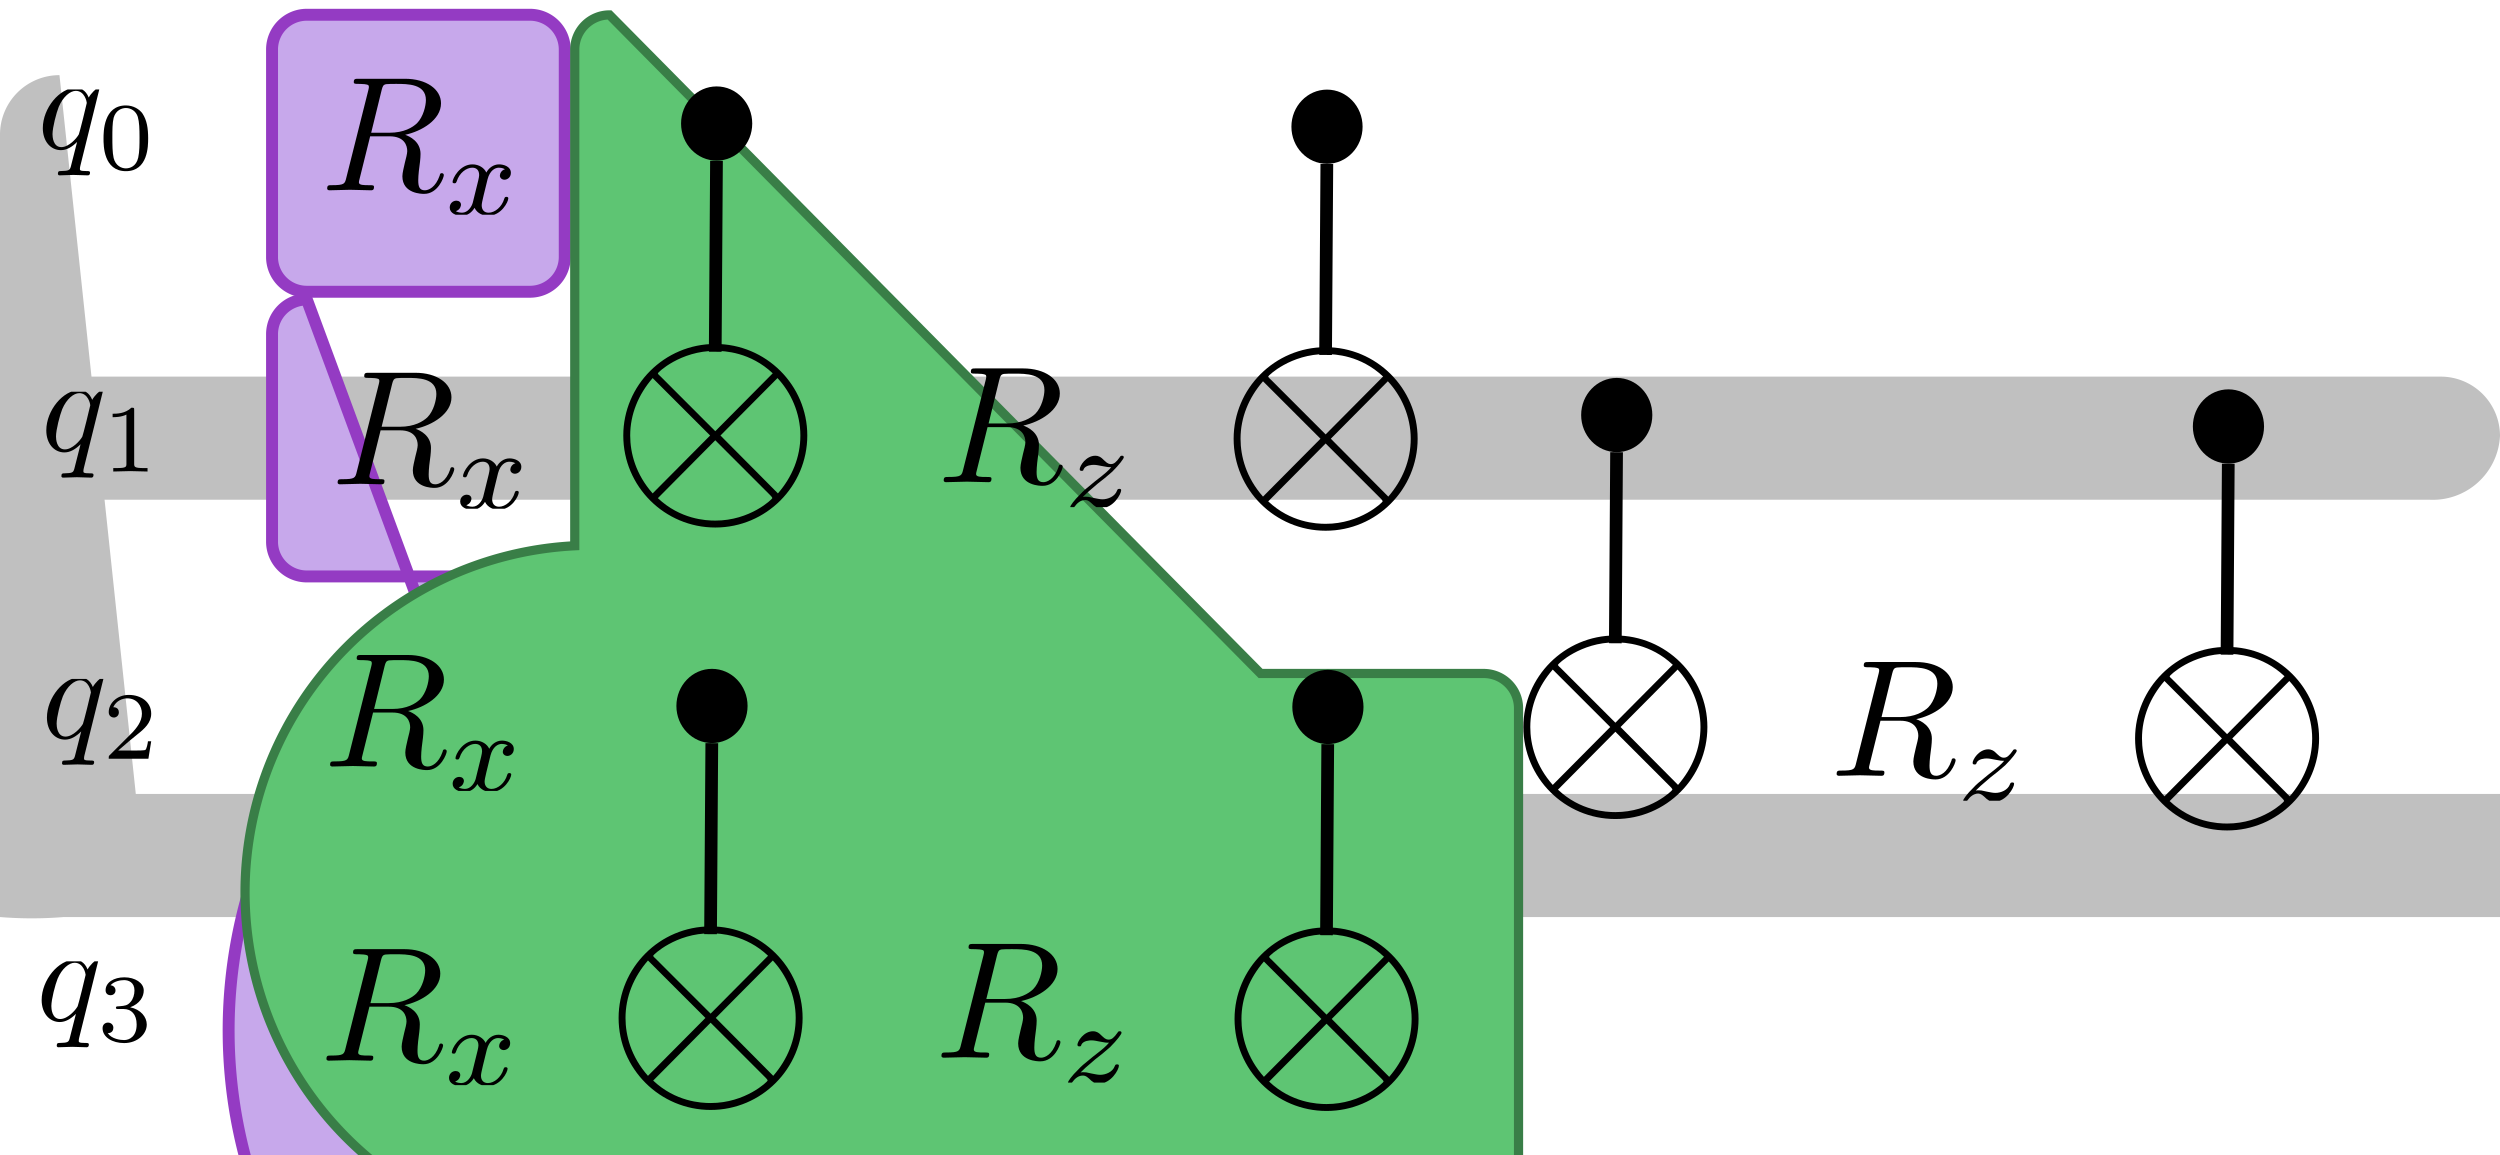 <?xml version="1.0" encoding="UTF-8" standalone="no"?>
<!-- Created with Inkscape (http://www.inkscape.org/) -->

<svg
   inkscape:export-ydpi="117.687"
   inkscape:export-xdpi="117.687"
   inkscape:export-filename="trotterlayer.png"
   inkscape:version="1.2.1 (9c6d41e410, 2022-07-14, custom)"
   width="209.342mm"
   height="96.719mm"
   viewBox="0 0 209.342 96.719"
   version="1.1"
   id="svg5"
   sodipodi:docname="perlayer (copy 1).svg"
   xmlns:inkscape="http://www.inkscape.org/namespaces/inkscape"
   xmlns:sodipodi="http://sodipodi.sourceforge.net/DTD/sodipodi-0.dtd"
   xmlns="http://www.w3.org/2000/svg"
   xmlns:svg="http://www.w3.org/2000/svg">
  <sodipodi:namedview
     id="namedview7"
     pagecolor="#ffffff"
     bordercolor="#666666"
     borderopacity="1.0"
     inkscape:showpageshadow="2"
     inkscape:pageopacity="0.0"
     inkscape:pagecheckerboard="0"
     inkscape:deskcolor="#d1d1d1"
     inkscape:document-units="mm"
     showgrid="false"
     inkscape:zoom="1.0973349"
     inkscape:cx="425.1209"
     inkscape:cy="261.99841"
     inkscape:window-width="1918"
     inkscape:window-height="1012"
     inkscape:window-x="0"
     inkscape:window-y="0"
     inkscape:window-maximized="1"
     inkscape:current-layer="layer1" />
  <defs
     id="defs2">
    <inkscape:path-effect
       effect="fillet_chamfer"
       id="path-effect1924"
       is_visible="true"
       lpeversion="1"
       nodesatellites_param="F,0,0,1,0,4.98,0,1 @ F,0,0,1,0,4.966,0,1 @ F,0,0,1,0,5.912,0,1 @ F,0,0,1,0,5.328,0,1"
       unit="px"
       method="auto"
       mode="F"
       radius="7"
       chamfer_steps="1"
       flexible="false"
       use_knot_distance="true"
       apply_no_radius="true"
       apply_with_radius="true"
       only_selected="false"
       hide_knots="false" />
    <inkscape:path-effect
       effect="fillet_chamfer"
       id="path-effect1079"
       is_visible="true"
       lpeversion="1"
       nodesatellites_param="F,0,0,1,0,2.91,0,1 @ F,0,0,1,0,2.91,0,1 @ F,0,0,1,0,2.91,0,1 @ F,0,0,1,0,2.91,0,1"
       unit="px"
       method="auto"
       mode="F"
       radius="11"
       chamfer_steps="1"
       flexible="false"
       use_knot_distance="true"
       apply_no_radius="true"
       apply_with_radius="true"
       only_selected="false"
       hide_knots="false" />
    <inkscape:path-effect
       effect="fillet_chamfer"
       id="path-effect1079-5"
       is_visible="true"
       lpeversion="1"
       nodesatellites_param="F,0,0,1,0,2.91,0,1 @ F,0,0,1,0,2.91,0,1 @ F,0,0,1,0,2.91,0,1 @ F,0,0,1,0,2.91,0,1"
       unit="px"
       method="auto"
       mode="F"
       radius="11"
       chamfer_steps="1"
       flexible="false"
       use_knot_distance="true"
       apply_no_radius="true"
       apply_with_radius="true"
       only_selected="false"
       hide_knots="false" />
    <inkscape:path-effect
       effect="fillet_chamfer"
       id="path-effect1079-5-5"
       is_visible="true"
       lpeversion="1"
       nodesatellites_param="F,0,0,1,0,2.91,0,1 @ F,0,0,1,0,2.91,0,1 @ F,0,0,1,0,2.91,0,1 @ F,0,0,1,0,2.91,0,1"
       unit="px"
       method="auto"
       mode="F"
       radius="11"
       chamfer_steps="1"
       flexible="false"
       use_knot_distance="true"
       apply_no_radius="true"
       apply_with_radius="true"
       only_selected="false"
       hide_knots="false" />
    <inkscape:path-effect
       effect="fillet_chamfer"
       id="path-effect1079-2"
       is_visible="true"
       lpeversion="1"
       nodesatellites_param="F,0,0,1,0,2.91,0,1 @ F,0,0,1,0,2.91,0,1 @ F,0,0,1,0,2.91,0,1 @ F,0,0,1,0,2.91,0,1"
       unit="px"
       method="auto"
       mode="F"
       radius="11"
       chamfer_steps="1"
       flexible="false"
       use_knot_distance="true"
       apply_no_radius="true"
       apply_with_radius="true"
       only_selected="false"
       hide_knots="false" />
    <inkscape:path-effect
       effect="fillet_chamfer"
       id="path-effect1079-1"
       is_visible="true"
       lpeversion="1"
       nodesatellites_param="F,0,0,1,0,2.91,0,1 @ F,0,0,1,0,2.91,0,1 @ F,0,0,1,0,2.91,0,1 @ F,0,0,1,0,2.91,0,1"
       unit="px"
       method="auto"
       mode="F"
       radius="11"
       chamfer_steps="1"
       flexible="false"
       use_knot_distance="true"
       apply_no_radius="true"
       apply_with_radius="true"
       only_selected="false"
       hide_knots="false" />
    <inkscape:path-effect
       effect="fillet_chamfer"
       id="path-effect1079-5-2"
       is_visible="true"
       lpeversion="1"
       nodesatellites_param="F,0,0,1,0,2.91,0,1 @ F,0,0,1,0,2.91,0,1 @ F,0,0,1,0,2.91,0,1 @ F,0,0,1,0,2.91,0,1"
       unit="px"
       method="auto"
       mode="F"
       radius="11"
       chamfer_steps="1"
       flexible="false"
       use_knot_distance="true"
       apply_no_radius="true"
       apply_with_radius="true"
       only_selected="false"
       hide_knots="false" />
    <inkscape:path-effect
       effect="fillet_chamfer"
       id="path-effect1079-5-5-7"
       is_visible="true"
       lpeversion="1"
       nodesatellites_param="F,0,0,1,0,2.91,0,1 @ F,0,0,1,0,2.91,0,1 @ F,0,0,1,0,2.91,0,1 @ F,0,0,1,0,2.91,0,1"
       unit="px"
       method="auto"
       mode="F"
       radius="11"
       chamfer_steps="1"
       flexible="false"
       use_knot_distance="true"
       apply_no_radius="true"
       apply_with_radius="true"
       only_selected="false"
       hide_knots="false" />
    <inkscape:path-effect
       effect="fillet_chamfer"
       id="path-effect1079-6"
       is_visible="true"
       lpeversion="1"
       nodesatellites_param="F,0,0,1,0,2.91,0,1 @ F,0,0,1,0,2.91,0,1 @ F,0,0,1,0,2.91,0,1 @ F,0,0,1,0,2.91,0,1"
       unit="px"
       method="auto"
       mode="F"
       radius="11"
       chamfer_steps="1"
       flexible="false"
       use_knot_distance="true"
       apply_no_radius="true"
       apply_with_radius="true"
       only_selected="false"
       hide_knots="false" />
    <inkscape:path-effect
       effect="fillet_chamfer"
       id="path-effect1079-5-0"
       is_visible="true"
       lpeversion="1"
       nodesatellites_param="F,0,0,1,0,2.91,0,1 @ F,0,0,1,0,2.91,0,1 @ F,0,0,1,0,2.91,0,1 @ F,0,0,1,0,2.91,0,1"
       unit="px"
       method="auto"
       mode="F"
       radius="11"
       chamfer_steps="1"
       flexible="false"
       use_knot_distance="true"
       apply_no_radius="true"
       apply_with_radius="true"
       only_selected="false"
       hide_knots="false" />
    <inkscape:path-effect
       effect="fillet_chamfer"
       id="path-effect1079-5-5-6"
       is_visible="true"
       lpeversion="1"
       nodesatellites_param="F,0,0,1,0,2.91,0,1 @ F,0,0,1,0,2.91,0,1 @ F,0,0,1,0,2.91,0,1 @ F,0,0,1,0,2.91,0,1"
       unit="px"
       method="auto"
       mode="F"
       radius="11"
       chamfer_steps="1"
       flexible="false"
       use_knot_distance="true"
       apply_no_radius="true"
       apply_with_radius="true"
       only_selected="false"
       hide_knots="false" />
    <inkscape:path-effect
       effect="fillet_chamfer"
       id="path-effect1079-7"
       is_visible="true"
       lpeversion="1"
       nodesatellites_param="F,0,0,1,0,2.91,0,1 @ F,0,0,1,0,2.91,0,1 @ F,0,0,1,0,2.91,0,1 @ F,0,0,1,0,2.91,0,1"
       unit="px"
       method="auto"
       mode="F"
       radius="11"
       chamfer_steps="1"
       flexible="false"
       use_knot_distance="true"
       apply_no_radius="true"
       apply_with_radius="true"
       only_selected="false"
       hide_knots="false" />
    <inkscape:path-effect
       effect="fillet_chamfer"
       id="path-effect1079-5-9"
       is_visible="true"
       lpeversion="1"
       nodesatellites_param="F,0,0,1,0,2.91,0,1 @ F,0,0,1,0,2.91,0,1 @ F,0,0,1,0,2.91,0,1 @ F,0,0,1,0,2.91,0,1"
       unit="px"
       method="auto"
       mode="F"
       radius="11"
       chamfer_steps="1"
       flexible="false"
       use_knot_distance="true"
       apply_no_radius="true"
       apply_with_radius="true"
       only_selected="false"
       hide_knots="false" />
    <inkscape:path-effect
       effect="fillet_chamfer"
       id="path-effect1079-5-5-2"
       is_visible="true"
       lpeversion="1"
       nodesatellites_param="F,0,0,1,0,2.91,0,1 @ F,0,0,1,0,2.91,0,1 @ F,0,0,1,0,2.91,0,1 @ F,0,0,1,0,2.91,0,1"
       unit="px"
       method="auto"
       mode="F"
       radius="11"
       chamfer_steps="1"
       flexible="false"
       use_knot_distance="true"
       apply_no_radius="true"
       apply_with_radius="true"
       only_selected="false"
       hide_knots="false" />
    <inkscape:path-effect
       effect="fillet_chamfer"
       id="path-effect1079-75"
       is_visible="true"
       lpeversion="1"
       nodesatellites_param="F,0,0,1,0,2.91,0,1 @ F,0,0,1,0,2.91,0,1 @ F,0,0,1,0,2.91,0,1 @ F,0,0,1,0,2.91,0,1"
       unit="px"
       method="auto"
       mode="F"
       radius="11"
       chamfer_steps="1"
       flexible="false"
       use_knot_distance="true"
       apply_no_radius="true"
       apply_with_radius="true"
       only_selected="false"
       hide_knots="false" />
    <inkscape:path-effect
       effect="fillet_chamfer"
       id="path-effect1079-5-92"
       is_visible="true"
       lpeversion="1"
       nodesatellites_param="F,0,0,1,0,2.91,0,1 @ F,0,0,1,0,2.91,0,1 @ F,0,0,1,0,2.91,0,1 @ F,0,0,1,0,2.91,0,1"
       unit="px"
       method="auto"
       mode="F"
       radius="11"
       chamfer_steps="1"
       flexible="false"
       use_knot_distance="true"
       apply_no_radius="true"
       apply_with_radius="true"
       only_selected="false"
       hide_knots="false" />
    <inkscape:path-effect
       effect="fillet_chamfer"
       id="path-effect1079-5-5-28"
       is_visible="true"
       lpeversion="1"
       nodesatellites_param="F,0,0,1,0,2.91,0,1 @ F,0,0,1,0,2.91,0,1 @ F,0,0,1,0,2.91,0,1 @ F,0,0,1,0,2.91,0,1"
       unit="px"
       method="auto"
       mode="F"
       radius="11"
       chamfer_steps="1"
       flexible="false"
       use_knot_distance="true"
       apply_no_radius="true"
       apply_with_radius="true"
       only_selected="false"
       hide_knots="false" />
    <inkscape:path-effect
       effect="fillet_chamfer"
       id="path-effect1079-75-1"
       is_visible="true"
       lpeversion="1"
       nodesatellites_param="F,0,0,1,0,2.91,0,1 @ F,0,0,1,0,2.91,0,1 @ F,0,0,1,0,2.91,0,1 @ F,0,0,1,0,2.91,0,1"
       unit="px"
       method="auto"
       mode="F"
       radius="11"
       chamfer_steps="1"
       flexible="false"
       use_knot_distance="true"
       apply_no_radius="true"
       apply_with_radius="true"
       only_selected="false"
       hide_knots="false" />
    <inkscape:path-effect
       effect="fillet_chamfer"
       id="path-effect1079-5-92-2"
       is_visible="true"
       lpeversion="1"
       nodesatellites_param="F,0,0,1,0,2.91,0,1 @ F,0,0,1,0,2.91,0,1 @ F,0,0,1,0,2.91,0,1 @ F,0,0,1,0,2.91,0,1"
       unit="px"
       method="auto"
       mode="F"
       radius="11"
       chamfer_steps="1"
       flexible="false"
       use_knot_distance="true"
       apply_no_radius="true"
       apply_with_radius="true"
       only_selected="false"
       hide_knots="false" />
    <inkscape:path-effect
       effect="fillet_chamfer"
       id="path-effect1079-5-5-28-9"
       is_visible="true"
       lpeversion="1"
       nodesatellites_param="F,0,0,1,0,2.91,0,1 @ F,0,0,1,0,2.91,0,1 @ F,0,0,1,0,2.91,0,1 @ F,0,0,1,0,2.91,0,1"
       unit="px"
       method="auto"
       mode="F"
       radius="11"
       chamfer_steps="1"
       flexible="false"
       use_knot_distance="true"
       apply_no_radius="true"
       apply_with_radius="true"
       only_selected="false"
       hide_knots="false" />
    <clipPath
       id="clipPath7947">
      <path
         clip-rule="nonzero"
         d="m 7,5 h 5 V 8.301 H 7 Z m 0,0"
         id="path766" />
    </clipPath>
    <clipPath
       id="clipPath7947-4">
      <path
         clip-rule="nonzero"
         d="m 7,5 h 5 V 8.301 H 7 Z m 0,0"
         id="path766-7" />
    </clipPath>
    <clipPath
       id="clipPath7947-6">
      <path
         clip-rule="nonzero"
         d="m 7,5 h 5 V 8.301 H 7 Z m 0,0"
         id="path766-3" />
    </clipPath>
    <clipPath
       id="clipPath7947-6-6">
      <path
         clip-rule="nonzero"
         d="m 7,5 h 5 V 8.301 H 7 Z m 0,0"
         id="path766-3-5" />
    </clipPath>
    <clipPath
       id="clipPath7947-4-6">
      <path
         clip-rule="nonzero"
         d="m 7,5 h 5 V 8.301 H 7 Z m 0,0"
         id="path766-7-9" />
    </clipPath>
    <clipPath
       id="clipPath7947-3">
      <path
         clip-rule="nonzero"
         d="m 7,5 h 5 V 8.301 H 7 Z m 0,0"
         id="path766-74" />
    </clipPath>
    <clipPath
       id="clipPath9263">
      <path
         clip-rule="nonzero"
         d="m 7,7 h 5 v 3.844 H 7 Z m 0,0"
         id="path9875" />
    </clipPath>
    <clipPath
       id="clipPath7088">
      <path
         clip-rule="nonzero"
         d="M 0,0 H 7 V 6.809 H 0 Z m 0,0"
         id="path6483" />
    </clipPath>
    <inkscape:path-effect
       effect="fillet_chamfer"
       id="path-effect1079-7-7"
       is_visible="true"
       lpeversion="1"
       nodesatellites_param="F,0,0,1,0,2.91,0,1 @ F,0,0,1,0,2.91,0,1 @ F,0,0,1,0,2.91,0,1 @ F,0,0,1,0,2.91,0,1"
       unit="px"
       method="auto"
       mode="F"
       radius="11"
       chamfer_steps="1"
       flexible="false"
       use_knot_distance="true"
       apply_no_radius="true"
       apply_with_radius="true"
       only_selected="false"
       hide_knots="false" />
    <clipPath
       id="clipPath2661">
      <path
         clip-rule="nonzero"
         d="M 0,1 H 8 V 8.383 H 0 Z m 0,0"
         id="path5108" />
    </clipPath>
    <clipPath
       id="clipPath3144">
      <path
         clip-rule="nonzero"
         d="M 0,0 H 7.641 V 6.809 H 0 Z m 0,0"
         id="path3013" />
    </clipPath>
    <inkscape:path-effect
       effect="fillet_chamfer"
       id="path-effect1079-10"
       is_visible="true"
       lpeversion="1"
       nodesatellites_param="F,0,0,1,0,2.91,0,1 @ F,0,0,1,0,2.91,0,1 @ F,0,0,1,0,2.91,0,1 @ F,0,0,1,0,2.91,0,1"
       unit="px"
       method="auto"
       mode="F"
       radius="11"
       chamfer_steps="1"
       flexible="false"
       use_knot_distance="true"
       apply_no_radius="true"
       apply_with_radius="true"
       only_selected="false"
       hide_knots="false" />
    <clipPath
       id="clipPath7947-61">
      <path
         clip-rule="nonzero"
         d="m 7,5 h 5 V 8.301 H 7 Z m 0,0"
         id="path766-5" />
    </clipPath>
    <inkscape:path-effect
       effect="fillet_chamfer"
       id="path-effect1079-75-9"
       is_visible="true"
       lpeversion="1"
       nodesatellites_param="F,0,0,1,0,2.91,0,1 @ F,0,0,1,0,2.91,0,1 @ F,0,0,1,0,2.91,0,1 @ F,0,0,1,0,2.91,0,1"
       unit="px"
       method="auto"
       mode="F"
       radius="11"
       chamfer_steps="1"
       flexible="false"
       use_knot_distance="true"
       apply_no_radius="true"
       apply_with_radius="true"
       only_selected="false"
       hide_knots="false" />
    <inkscape:path-effect
       effect="fillet_chamfer"
       id="path-effect1079-7-4"
       is_visible="true"
       lpeversion="1"
       nodesatellites_param="F,0,0,1,0,2.91,0,1 @ F,0,0,1,0,2.91,0,1 @ F,0,0,1,0,2.91,0,1 @ F,0,0,1,0,2.91,0,1"
       unit="px"
       method="auto"
       mode="F"
       radius="11"
       chamfer_steps="1"
       flexible="false"
       use_knot_distance="true"
       apply_no_radius="true"
       apply_with_radius="true"
       only_selected="false"
       hide_knots="false" />
    <clipPath
       id="clipPath9263-9">
      <path
         clip-rule="nonzero"
         d="m 7,7 h 5 v 3.844 H 7 Z m 0,0"
         id="path9875-0" />
    </clipPath>
    <inkscape:path-effect
       effect="fillet_chamfer"
       id="path-effect1079-2-9"
       is_visible="true"
       lpeversion="1"
       nodesatellites_param="F,0,0,1,0,2.91,0,1 @ F,0,0,1,0,2.91,0,1 @ F,0,0,1,0,2.91,0,1 @ F,0,0,1,0,2.91,0,1"
       unit="px"
       method="auto"
       mode="F"
       radius="11"
       chamfer_steps="1"
       flexible="false"
       use_knot_distance="true"
       apply_no_radius="true"
       apply_with_radius="true"
       only_selected="false"
       hide_knots="false" />
    <clipPath
       id="clipPath7088-1">
      <path
         clip-rule="nonzero"
         d="M 0,0 H 7 V 6.809 H 0 Z m 0,0"
         id="path6483-7" />
    </clipPath>
    <inkscape:path-effect
       effect="fillet_chamfer"
       id="path-effect1079-75-1-7"
       is_visible="true"
       lpeversion="1"
       nodesatellites_param="F,0,0,1,0,2.91,0,1 @ F,0,0,1,0,2.91,0,1 @ F,0,0,1,0,2.91,0,1 @ F,0,0,1,0,2.91,0,1"
       unit="px"
       method="auto"
       mode="F"
       radius="11"
       chamfer_steps="1"
       flexible="false"
       use_knot_distance="true"
       apply_no_radius="true"
       apply_with_radius="true"
       only_selected="false"
       hide_knots="false" />
    <clipPath
       id="clipPath2661-1">
      <path
         clip-rule="nonzero"
         d="M 0,1 H 8 V 8.383 H 0 Z m 0,0"
         id="path5108-1" />
    </clipPath>
    <inkscape:path-effect
       effect="fillet_chamfer"
       id="path-effect1079-7-7-5"
       is_visible="true"
       lpeversion="1"
       nodesatellites_param="F,0,0,1,0,2.91,0,1 @ F,0,0,1,0,2.91,0,1 @ F,0,0,1,0,2.91,0,1 @ F,0,0,1,0,2.91,0,1"
       unit="px"
       method="auto"
       mode="F"
       radius="11"
       chamfer_steps="1"
       flexible="false"
       use_knot_distance="true"
       apply_no_radius="true"
       apply_with_radius="true"
       only_selected="false"
       hide_knots="false" />
    <clipPath
       id="clipPath3144-9">
      <path
         clip-rule="nonzero"
         d="M 0,0 H 7.641 V 6.809 H 0 Z m 0,0"
         id="path3013-7" />
    </clipPath>
    <inkscape:path-effect
       effect="fillet_chamfer"
       id="path-effect1079-10-8"
       is_visible="true"
       lpeversion="1"
       nodesatellites_param="F,0,0,1,0,2.91,0,1 @ F,0,0,1,0,2.91,0,1 @ F,0,0,1,0,2.91,0,1 @ F,0,0,1,0,2.91,0,1"
       unit="px"
       method="auto"
       mode="F"
       radius="11"
       chamfer_steps="1"
       flexible="false"
       use_knot_distance="true"
       apply_no_radius="true"
       apply_with_radius="true"
       only_selected="false"
       hide_knots="false" />
    <clipPath
       id="clipPath7947-61-5">
      <path
         clip-rule="nonzero"
         d="m 7,5 h 5 V 8.301 H 7 Z m 0,0"
         id="path766-5-7" />
    </clipPath>
    <clipPath
       id="clipPath1927">
      <path
         clip-rule="nonzero"
         d="M 1,0 H 2.766 V 9.965 H 1 Z m 0,0"
         id="path1806" />
    </clipPath>
    <clipPath
       id="clipPath1927-3">
      <path
         clip-rule="nonzero"
         d="M 1,0 H 2.766 V 9.965 H 1 Z m 0,0"
         id="path1806-1" />
    </clipPath>
    <clipPath
       id="clipPath9853">
      <path
         clip-rule="nonzero"
         d="M 0,0 H 5 V 6.918 H 0 Z m 0,0"
         id="path5614" />
    </clipPath>
    <clipPath
       id="clipPath6937">
      <path
         clip-rule="nonzero"
         d="m 5,0 h 5.168 V 6.918 H 5 Z m 0,0"
         id="path5646" />
    </clipPath>
    <clipPath
       id="clipPath2433">
      <path
         clip-rule="nonzero"
         d="M 6,3 H 9 V 8.301 H 6 Z m 0,0"
         id="path248" />
    </clipPath>
    <clipPath
       id="clipPath5092">
      <path
         clip-rule="nonzero"
         d="M 9,3 H 19 V 9.133 H 9 Z m 0,0"
         id="path8485" />
    </clipPath>
    <clipPath
       id="clipPath9267">
      <path
         clip-rule="nonzero"
         d="M 0,0 H 8 V 9.965 H 0 Z m 0,0"
         id="path6412" />
    </clipPath>
    <clipPath
       id="clipPath5900">
      <path
         clip-rule="nonzero"
         d="M 0,0 H 9 V 9.965 H 0 Z m 0,0"
         id="path9214" />
    </clipPath>
    <clipPath
       id="clipPath4082">
      <path
         clip-rule="nonzero"
         d="m 7,10 h 5 v 3.188 H 7 Z m 0,0"
         id="path9104" />
    </clipPath>
    <inkscape:path-effect
       effect="fillet_chamfer"
       id="path-effect1079-7-2"
       is_visible="true"
       lpeversion="1"
       nodesatellites_param="F,0,0,1,0,2.91,0,1 @ F,0,0,1,0,2.91,0,1 @ F,0,0,1,0,2.91,0,1 @ F,0,0,1,0,2.91,0,1"
       unit="px"
       method="auto"
       mode="F"
       radius="11"
       chamfer_steps="1"
       flexible="false"
       use_knot_distance="true"
       apply_no_radius="true"
       apply_with_radius="true"
       only_selected="false"
       hide_knots="false" />
    <clipPath
       id="clipPath4082-5">
      <path
         clip-rule="nonzero"
         d="m 7,10 h 5 v 3.188 H 7 Z m 0,0"
         id="path9104-4" />
    </clipPath>
    <clipPath
       id="clipPath5908">
      <path
         clip-rule="nonzero"
         d="M 0,0 H 12 V 9.965 H 0 Z m 0,0"
         id="path3505" />
    </clipPath>
    <clipPath
       id="clipPath9319">
      <path
         clip-rule="nonzero"
         d="M 0,0 H 13 V 9.965 H 0 Z m 0,0"
         id="path1652" />
    </clipPath>
    <clipPath
       id="clipPath801">
      <path
         clip-rule="nonzero"
         d="m 7,3 h 3 V 8.301 H 7 Z m 0,0"
         id="path85" />
    </clipPath>
    <clipPath
       id="clipPath2433-2">
      <path
         clip-rule="nonzero"
         d="M 6,3 H 9 V 8.301 H 6 Z m 0,0"
         id="path248-8" />
    </clipPath>
    <clipPath
       id="clipPath4576">
      <path
         clip-rule="nonzero"
         d="m 6,6 h 3 v 5.805 H 6 Z m 0,0"
         id="path1599" />
    </clipPath>
    <clipPath
       id="clipPath2911">
      <path
         clip-rule="nonzero"
         d="m 6,6 h 3 v 4.973 H 6 Z m 0,0"
         id="path7893" />
    </clipPath>
    <clipPath
       id="clipPath7426">
      <path
         clip-rule="nonzero"
         d="m 6,6 h 4 v 5.203 H 6 Z m 0,0"
         id="path3105" />
    </clipPath>
    <clipPath
       id="clipPath9518">
      <path
         clip-rule="nonzero"
         d="m 10,6 h 5 v 5.203 h -5 z m 0,0"
         id="path610" />
    </clipPath>
    <clipPath
       id="clipPath9618">
      <path
         clip-rule="nonzero"
         d="m 8,3 h 3 V 8.301 H 8 Z m 0,0"
         id="path2184" />
    </clipPath>
    <inkscape:path-effect
       effect="fillet_chamfer"
       id="path-effect1079-75-3"
       is_visible="true"
       lpeversion="1"
       nodesatellites_param="F,0,0,1,0,2.91,0,1 @ F,0,0,1,0,2.91,0,1 @ F,0,0,1,0,2.91,0,1 @ F,0,0,1,0,2.91,0,1"
       unit="px"
       method="auto"
       mode="F"
       radius="11"
       chamfer_steps="1"
       flexible="false"
       use_knot_distance="true"
       apply_no_radius="true"
       apply_with_radius="true"
       only_selected="false"
       hide_knots="false" />
    <clipPath
       id="clipPath4576-8">
      <path
         clip-rule="nonzero"
         d="m 6,6 h 3 v 5.805 H 6 Z m 0,0"
         id="path1599-3" />
    </clipPath>
    <clipPath
       id="clipPath5568">
      <path
         clip-rule="nonzero"
         d="M 0,0 H 3 V 6.918 H 0 Z m 0,0"
         id="path8004" />
    </clipPath>
    <clipPath
       id="clipPath5721">
      <path
         clip-rule="nonzero"
         d="m 7,8 h 3 v 5.184 H 7 Z m 0,0"
         id="path3861" />
    </clipPath>
    <inkscape:path-effect
       effect="fillet_chamfer"
       id="path-effect1079-79"
       is_visible="true"
       lpeversion="1"
       nodesatellites_param="F,0,0,1,0,2.91,0,1 @ F,0,0,1,0,2.91,0,1 @ F,0,0,1,0,2.91,0,1 @ F,0,0,1,0,2.91,0,1"
       unit="px"
       method="auto"
       mode="F"
       radius="11"
       chamfer_steps="1"
       flexible="false"
       use_knot_distance="true"
       apply_no_radius="true"
       apply_with_radius="true"
       only_selected="false"
       hide_knots="false" />
    <clipPath
       id="clipPath9618-6">
      <path
         clip-rule="nonzero"
         d="m 8,3 h 3 V 8.301 H 8 Z m 0,0"
         id="path2184-0" />
    </clipPath>
    <clipPath
       id="clipPath5197">
      <path
         clip-rule="nonzero"
         d="m 7,6 h 3 v 4.973 H 7 Z m 0,0"
         id="path1082" />
    </clipPath>
    <inkscape:path-effect
       effect="fillet_chamfer"
       id="path-effect1079-3"
       is_visible="true"
       lpeversion="1"
       nodesatellites_param="F,0,0,1,0,2.91,0,1 @ F,0,0,1,0,2.91,0,1 @ F,0,0,1,0,2.91,0,1 @ F,0,0,1,0,2.91,0,1"
       unit="px"
       method="auto"
       mode="F"
       radius="11"
       chamfer_steps="1"
       flexible="false"
       use_knot_distance="true"
       apply_no_radius="true"
       apply_with_radius="true"
       only_selected="false"
       hide_knots="false" />
    <clipPath
       id="clipPath9618-67">
      <path
         clip-rule="nonzero"
         d="m 8,3 h 3 V 8.301 H 8 Z m 0,0"
         id="path2184-5" />
    </clipPath>
    <inkscape:path-effect
       effect="fillet_chamfer"
       id="path-effect1079-3-3"
       is_visible="true"
       lpeversion="1"
       nodesatellites_param="F,0,0,1,0,2.91,0,1 @ F,0,0,1,0,2.91,0,1 @ F,0,0,1,0,2.91,0,1 @ F,0,0,1,0,2.91,0,1"
       unit="px"
       method="auto"
       mode="F"
       radius="11"
       chamfer_steps="1"
       flexible="false"
       use_knot_distance="true"
       apply_no_radius="true"
       apply_with_radius="true"
       only_selected="false"
       hide_knots="false" />
    <clipPath
       id="clipPath9618-67-6">
      <path
         clip-rule="nonzero"
         d="m 8,3 h 3 V 8.301 H 8 Z m 0,0"
         id="path2184-5-0" />
    </clipPath>
    <inkscape:path-effect
       effect="fillet_chamfer"
       id="path-effect1079-3-3-3"
       is_visible="true"
       lpeversion="1"
       nodesatellites_param="F,0,0,1,0,2.91,0,1 @ F,0,0,1,0,2.91,0,1 @ F,0,0,1,0,2.91,0,1 @ F,0,0,1,0,2.91,0,1"
       unit="px"
       method="auto"
       mode="F"
       radius="11"
       chamfer_steps="1"
       flexible="false"
       use_knot_distance="true"
       apply_no_radius="true"
       apply_with_radius="true"
       only_selected="false"
       hide_knots="false" />
    <clipPath
       id="clipPath9618-67-6-7">
      <path
         clip-rule="nonzero"
         d="m 8,3 h 3 V 8.301 H 8 Z m 0,0"
         id="path2184-5-0-5" />
    </clipPath>
    <inkscape:path-effect
       effect="fillet_chamfer"
       id="path-effect1079-75-1-9"
       is_visible="true"
       lpeversion="1"
       nodesatellites_param="F,0,0,1,0,2.91,0,1 @ F,0,0,1,0,2.91,0,1 @ F,0,0,1,0,2.91,0,1 @ F,0,0,1,0,2.91,0,1"
       unit="px"
       method="auto"
       mode="F"
       radius="11"
       chamfer_steps="1"
       flexible="false"
       use_knot_distance="true"
       apply_no_radius="true"
       apply_with_radius="true"
       only_selected="false"
       hide_knots="false" />
    <inkscape:path-effect
       effect="fillet_chamfer"
       id="path-effect1079-3-1"
       is_visible="true"
       lpeversion="1"
       nodesatellites_param="F,0,0,1,0,2.91,0,1 @ F,0,0,1,0,2.91,0,1 @ F,0,0,1,0,2.91,0,1 @ F,0,0,1,0,2.91,0,1"
       unit="px"
       method="auto"
       mode="F"
       radius="11"
       chamfer_steps="1"
       flexible="false"
       use_knot_distance="true"
       apply_no_radius="true"
       apply_with_radius="true"
       only_selected="false"
       hide_knots="false" />
    <clipPath
       id="clipPath9618-67-9">
      <path
         clip-rule="nonzero"
         d="m 8,3 h 3 V 8.301 H 8 Z m 0,0"
         id="path2184-5-4" />
    </clipPath>
    <inkscape:path-effect
       effect="fillet_chamfer"
       id="path-effect1079-3-2"
       is_visible="true"
       lpeversion="1"
       nodesatellites_param="F,0,0,1,0,2.91,0,1 @ F,0,0,1,0,2.91,0,1 @ F,0,0,1,0,2.91,0,1 @ F,0,0,1,0,2.91,0,1"
       unit="px"
       method="auto"
       mode="F"
       radius="11"
       chamfer_steps="1"
       flexible="false"
       use_knot_distance="true"
       apply_no_radius="true"
       apply_with_radius="true"
       only_selected="false"
       hide_knots="false" />
    <clipPath
       id="clipPath9618-67-0">
      <path
         clip-rule="nonzero"
         d="m 8,3 h 3 V 8.301 H 8 Z m 0,0"
         id="path2184-5-6" />
    </clipPath>
    <inkscape:path-effect
       effect="fillet_chamfer"
       id="path-effect1079-75-1-4"
       is_visible="true"
       lpeversion="1"
       nodesatellites_param="F,0,0,1,0,2.91,0,1 @ F,0,0,1,0,2.91,0,1 @ F,0,0,1,0,2.91,0,1 @ F,0,0,1,0,2.91,0,1"
       unit="px"
       method="auto"
       mode="F"
       radius="11"
       chamfer_steps="1"
       flexible="false"
       use_knot_distance="true"
       apply_no_radius="true"
       apply_with_radius="true"
       only_selected="false"
       hide_knots="false" />
    <inkscape:path-effect
       effect="fillet_chamfer"
       id="path-effect1079-75-1-9-5"
       is_visible="true"
       lpeversion="1"
       nodesatellites_param="F,0,0,1,0,2.91,0,1 @ F,0,0,1,0,2.91,0,1 @ F,0,0,1,0,2.91,0,1 @ F,0,0,1,0,2.91,0,1"
       unit="px"
       method="auto"
       mode="F"
       radius="11"
       chamfer_steps="1"
       flexible="false"
       use_knot_distance="true"
       apply_no_radius="true"
       apply_with_radius="true"
       only_selected="false"
       hide_knots="false" />
    <inkscape:path-effect
       effect="fillet_chamfer"
       id="path-effect1079-75-1-4-4"
       is_visible="true"
       lpeversion="1"
       nodesatellites_param="F,0,0,1,0,2.91,0,1 @ F,0,0,1,0,2.91,0,1 @ F,0,0,1,0,2.91,0,1 @ F,0,0,1,0,2.91,0,1"
       unit="px"
       method="auto"
       mode="F"
       radius="11"
       chamfer_steps="1"
       flexible="false"
       use_knot_distance="true"
       apply_no_radius="true"
       apply_with_radius="true"
       only_selected="false"
       hide_knots="false" />
    <inkscape:path-effect
       effect="fillet_chamfer"
       id="path-effect1079-3-1-4"
       is_visible="true"
       lpeversion="1"
       nodesatellites_param="F,0,0,1,0,2.91,0,1 @ F,0,0,1,0,2.91,0,1 @ F,0,0,1,0,2.91,0,1 @ F,0,0,1,0,2.91,0,1"
       unit="px"
       method="auto"
       mode="F"
       radius="11"
       chamfer_steps="1"
       flexible="false"
       use_knot_distance="true"
       apply_no_radius="true"
       apply_with_radius="true"
       only_selected="false"
       hide_knots="false" />
    <clipPath
       id="clipPath9618-67-9-4">
      <path
         clip-rule="nonzero"
         d="m 8,3 h 3 V 8.301 H 8 Z m 0,0"
         id="path2184-5-4-3" />
    </clipPath>
    <inkscape:path-effect
       effect="fillet_chamfer"
       id="path-effect1079-75-1-4-4-9"
       is_visible="true"
       lpeversion="1"
       nodesatellites_param="F,0,0,1,0,2.91,0,1 @ F,0,0,1,0,2.91,0,1 @ F,0,0,1,0,2.91,0,1 @ F,0,0,1,0,2.91,0,1"
       unit="px"
       method="auto"
       mode="F"
       radius="11"
       chamfer_steps="1"
       flexible="false"
       use_knot_distance="true"
       apply_no_radius="true"
       apply_with_radius="true"
       only_selected="false"
       hide_knots="false" />
    <inkscape:path-effect
       effect="fillet_chamfer"
       id="path-effect1079-0"
       is_visible="true"
       lpeversion="1"
       nodesatellites_param="F,0,0,1,0,2.91,0,1 @ F,0,0,1,0,2.91,0,1 @ F,0,0,1,0,2.91,0,1 @ F,0,0,1,0,2.91,0,1"
       unit="px"
       method="auto"
       mode="F"
       radius="11"
       chamfer_steps="1"
       flexible="false"
       use_knot_distance="true"
       apply_no_radius="true"
       apply_with_radius="true"
       only_selected="false"
       hide_knots="false" />
    <inkscape:path-effect
       effect="fillet_chamfer"
       id="path-effect1079-3-6"
       is_visible="true"
       lpeversion="1"
       nodesatellites_param="F,0,0,1,0,2.91,0,1 @ F,0,0,1,0,2.91,0,1 @ F,0,0,1,0,2.91,0,1 @ F,0,0,1,0,2.91,0,1"
       unit="px"
       method="auto"
       mode="F"
       radius="11"
       chamfer_steps="1"
       flexible="false"
       use_knot_distance="true"
       apply_no_radius="true"
       apply_with_radius="true"
       only_selected="false"
       hide_knots="false" />
    <inkscape:path-effect
       effect="fillet_chamfer"
       id="path-effect1079-75-1-8"
       is_visible="true"
       lpeversion="1"
       nodesatellites_param="F,0,0,1,0,2.91,0,1 @ F,0,0,1,0,2.91,0,1 @ F,0,0,1,0,2.91,0,1 @ F,0,0,1,0,2.91,0,1"
       unit="px"
       method="auto"
       mode="F"
       radius="11"
       chamfer_steps="1"
       flexible="false"
       use_knot_distance="true"
       apply_no_radius="true"
       apply_with_radius="true"
       only_selected="false"
       hide_knots="false" />
    <inkscape:path-effect
       effect="fillet_chamfer"
       id="path-effect1079-3-1-6"
       is_visible="true"
       lpeversion="1"
       nodesatellites_param="F,0,0,1,0,2.91,0,1 @ F,0,0,1,0,2.91,0,1 @ F,0,0,1,0,2.91,0,1 @ F,0,0,1,0,2.91,0,1"
       unit="px"
       method="auto"
       mode="F"
       radius="11"
       chamfer_steps="1"
       flexible="false"
       use_knot_distance="true"
       apply_no_radius="true"
       apply_with_radius="true"
       only_selected="false"
       hide_knots="false" />
    <inkscape:path-effect
       effect="fillet_chamfer"
       id="path-effect1079-75-1-4-49"
       is_visible="true"
       lpeversion="1"
       nodesatellites_param="F,0,0,1,0,2.91,0,1 @ F,0,0,1,0,2.91,0,1 @ F,0,0,1,0,2.91,0,1 @ F,0,0,1,0,2.91,0,1"
       unit="px"
       method="auto"
       mode="F"
       radius="11"
       chamfer_steps="1"
       flexible="false"
       use_knot_distance="true"
       apply_no_radius="true"
       apply_with_radius="true"
       only_selected="false"
       hide_knots="false" />
    <inkscape:path-effect
       effect="fillet_chamfer"
       id="path-effect1924-4"
       is_visible="true"
       lpeversion="1"
       nodesatellites_param="F,0,0,1,0,4.98,0,1 @ F,0,0,1,0,4.966,0,1 @ F,0,0,1,0,5.912,0,1 @ F,0,0,1,0,5.328,0,1"
       unit="px"
       method="auto"
       mode="F"
       radius="7"
       chamfer_steps="1"
       flexible="false"
       use_knot_distance="true"
       apply_no_radius="true"
       apply_with_radius="true"
       only_selected="false"
       hide_knots="false" />
    <inkscape:path-effect
       effect="fillet_chamfer"
       id="path-effect1924-4-7"
       is_visible="true"
       lpeversion="1"
       nodesatellites_param="F,0,0,1,0,4.98,0,1 @ F,0,0,1,0,4.966,0,1 @ F,0,0,1,0,5.912,0,1 @ F,0,0,1,0,5.328,0,1"
       unit="px"
       method="auto"
       mode="F"
       radius="7"
       chamfer_steps="1"
       flexible="false"
       use_knot_distance="true"
       apply_no_radius="true"
       apply_with_radius="true"
       only_selected="false"
       hide_knots="false" />
    <inkscape:path-effect
       effect="fillet_chamfer"
       id="path-effect1924-4-72"
       is_visible="true"
       lpeversion="1"
       nodesatellites_param="F,0,0,1,0,4.98,0,1 @ F,0,0,1,0,4.966,0,1 @ F,0,0,1,0,5.912,0,1 @ F,0,0,1,0,5.328,0,1"
       unit="px"
       method="auto"
       mode="F"
       radius="7"
       chamfer_steps="1"
       flexible="false"
       use_knot_distance="true"
       apply_no_radius="true"
       apply_with_radius="true"
       only_selected="false"
       hide_knots="false" />
    <clipPath
       id="clipPath4439">
      <path
         clip-rule="nonzero"
         d="M 0,0 H 8 V 6.809 H 0 Z m 0,0"
         id="path5790" />
    </clipPath>
    <clipPath
       id="clipPath2764">
      <path
         clip-rule="nonzero"
         d="m 8,0 h 8.867 V 6.809 H 8 Z m 0,0"
         id="path6486" />
    </clipPath>
    <clipPath
       id="clipPath9096">
      <path
         clip-rule="nonzero"
         d="M 0,0 H 7.75 V 6.641 H 0 Z m 0,0"
         id="path9536" />
    </clipPath>
    <clipPath
       id="clipPath9096-2">
      <path
         clip-rule="nonzero"
         d="M 0,0 H 7.75 V 6.641 H 0 Z m 0,0"
         id="path9536-2" />
    </clipPath>
    <clipPath
       id="clipPath4439-6">
      <path
         clip-rule="nonzero"
         d="M 0,0 H 8 V 6.809 H 0 Z m 0,0"
         id="path5790-1" />
    </clipPath>
    <clipPath
       id="clipPath2764-0">
      <path
         clip-rule="nonzero"
         d="m 8,0 h 8.867 V 6.809 H 8 Z m 0,0"
         id="path6486-6" />
    </clipPath>
    <clipPath
       id="clipPath9096-2-7">
      <path
         clip-rule="nonzero"
         d="M 0,0 H 7.75 V 6.641 H 0 Z m 0,0"
         id="path9536-2-6" />
    </clipPath>
    <clipPath
       id="clipPath4439-6-7">
      <path
         clip-rule="nonzero"
         d="M 0,0 H 8 V 6.809 H 0 Z m 0,0"
         id="path5790-1-3" />
    </clipPath>
    <clipPath
       id="clipPath2764-0-6">
      <path
         clip-rule="nonzero"
         d="m 8,0 h 8.867 V 6.809 H 8 Z m 0,0"
         id="path6486-6-5" />
    </clipPath>
    <clipPath
       id="clipPath9096-2-7-9">
      <path
         clip-rule="nonzero"
         d="M 0,0 H 7.75 V 6.641 H 0 Z m 0,0"
         id="path9536-2-6-6" />
    </clipPath>
    <clipPath
       id="clipPath4439-6-7-3">
      <path
         clip-rule="nonzero"
         d="M 0,0 H 8 V 6.809 H 0 Z m 0,0"
         id="path5790-1-3-8" />
    </clipPath>
    <clipPath
       id="clipPath2764-0-6-5">
      <path
         clip-rule="nonzero"
         d="m 8,0 h 8.867 V 6.809 H 8 Z m 0,0"
         id="path6486-6-5-6" />
    </clipPath>
    <clipPath
       id="clipPath9096-2-7-7">
      <path
         clip-rule="nonzero"
         d="M 0,0 H 7.75 V 6.641 H 0 Z m 0,0"
         id="path9536-2-6-63" />
    </clipPath>
    <clipPath
       id="clipPath4439-6-7-1">
      <path
         clip-rule="nonzero"
         d="M 0,0 H 8 V 6.809 H 0 Z m 0,0"
         id="path5790-1-3-7" />
    </clipPath>
    <clipPath
       id="clipPath2764-0-6-59">
      <path
         clip-rule="nonzero"
         d="m 8,0 h 8.867 V 6.809 H 8 Z m 0,0"
         id="path6486-6-5-62" />
    </clipPath>
    <clipPath
       id="clipPath9096-2-7-8">
      <path
         clip-rule="nonzero"
         d="M 0,0 H 7.75 V 6.641 H 0 Z m 0,0"
         id="path9536-2-6-9" />
    </clipPath>
    <clipPath
       id="clipPath4439-6-7-6">
      <path
         clip-rule="nonzero"
         d="M 0,0 H 8 V 6.809 H 0 Z m 0,0"
         id="path5790-1-3-4" />
    </clipPath>
    <clipPath
       id="clipPath2764-0-6-3">
      <path
         clip-rule="nonzero"
         d="m 8,0 h 8.867 V 6.809 H 8 Z m 0,0"
         id="path6486-6-5-3" />
    </clipPath>
    <clipPath
       id="clipPath9096-5">
      <path
         clip-rule="nonzero"
         d="M 0,0 H 7.75 V 6.641 H 0 Z m 0,0"
         id="path9536-4" />
    </clipPath>
    <clipPath
       id="clipPath9096-5-2">
      <path
         clip-rule="nonzero"
         d="M 0,0 H 7.75 V 6.641 H 0 Z m 0,0"
         id="path9536-4-4" />
    </clipPath>
    <clipPath
       id="clipPath9096-5-8">
      <path
         clip-rule="nonzero"
         d="M 0,0 H 7.75 V 6.641 H 0 Z m 0,0"
         id="path9536-4-9" />
    </clipPath>
    <clipPath
       id="clipPath9096-5-1">
      <path
         clip-rule="nonzero"
         d="M 0,0 H 7.75 V 6.641 H 0 Z m 0,0"
         id="path9536-4-1" />
    </clipPath>
    <clipPath
       id="clipPath9096-5-86">
      <path
         clip-rule="nonzero"
         d="M 0,0 H 7.75 V 6.641 H 0 Z m 0,0"
         id="path9536-4-2" />
    </clipPath>
    <clipPath
       id="clipPath5749">
      <path
         clip-rule="nonzero"
         d="m 7,5 h 5 V 8.301 H 7 Z m 0,0"
         id="path6090" />
    </clipPath>
    <clipPath
       id="clipPath5749-9">
      <path
         clip-rule="nonzero"
         d="m 7,5 h 5 V 8.301 H 7 Z m 0,0"
         id="path6090-0" />
    </clipPath>
    <clipPath
       id="clipPath5749-9-0">
      <path
         clip-rule="nonzero"
         d="m 7,5 h 5 V 8.301 H 7 Z m 0,0"
         id="path6090-0-3" />
    </clipPath>
    <clipPath
       id="clipPath5749-9-05">
      <path
         clip-rule="nonzero"
         d="m 7,5 h 5 V 8.301 H 7 Z m 0,0"
         id="path6090-0-6" />
    </clipPath>
    <clipPath
       id="clipPath7771">
      <path
         clip-rule="nonzero"
         d="m 7,5 h 5 V 8.301 H 7 Z m 0,0"
         id="path1036" />
    </clipPath>
    <clipPath
       id="clipPath7771-7">
      <path
         clip-rule="nonzero"
         d="m 7,5 h 5 V 8.301 H 7 Z m 0,0"
         id="path1036-5" />
    </clipPath>
    <clipPath
       id="clipPath7771-9">
      <path
         clip-rule="nonzero"
         d="m 7,5 h 5 V 8.301 H 7 Z m 0,0"
         id="path1036-6" />
    </clipPath>
    <clipPath
       id="clipPath2203">
      <path
         clip-rule="nonzero"
         d="M 0,0 H 5 V 6.227 H 0 Z m 0,0"
         id="path1945" />
    </clipPath>
    <clipPath
       id="clipPath1086">
      <path
         clip-rule="nonzero"
         d="M 4,1 H 8.918 V 6 H 4 Z m 0,0"
         id="path8772" />
    </clipPath>
    <clipPath
       id="clipPath9684">
      <path
         clip-rule="nonzero"
         d="M 0,0 H 5 V 6.227 H 0 Z m 0,0"
         id="path1641" />
    </clipPath>
    <clipPath
       id="clipPath5050">
      <path
         clip-rule="nonzero"
         d="M 0,0 H 5 V 6.227 H 0 Z m 0,0"
         id="path80" />
    </clipPath>
    <clipPath
       id="clipPath2505">
      <path
         clip-rule="nonzero"
         d="M 0,0 H 5 V 6.227 H 0 Z m 0,0"
         id="path7919" />
    </clipPath>
    <clipPath
       id="clipPath8268">
      <path
         clip-rule="nonzero"
         d="M 4,1 H 8.918 V 6 H 4 Z m 0,0"
         id="path8606" />
    </clipPath>
  </defs>
  <g
     inkscape:label="Layer 1"
     inkscape:groupmode="layer"
     id="layer1"
     transform="translate(-6.391,-53.898)">
    <path
       style="fill:#c0c0c0;fill-opacity:1;stroke:none;stroke-width:1.001;stop-color:#000000"
       id="rect1316"
       width="209.342"
       height="10.309"
       x="6.391"
       y="60.19"
       inkscape:path-effect="#path-effect1924"
       d="m 11.371,60.19 199.396,0 a 4.966,4.966 45 0 1 4.966,4.966 5.634,5.634 137.894 0 1 -5.912,5.343 H 11.719 A 5.328,5.328 45 0 1 6.391,65.17 v 0 a 4.98,4.98 135 0 1 4.98,-4.98 z"
       sodipodi:type="rect" />
    <path
       style="fill:#c0c0c0;fill-opacity:1;stroke:none;stroke-width:1.001;stop-color:#000000"
       id="rect1316-8"
       width="209.342"
       height="10.309"
       x="6.391"
       y="85.435"
       inkscape:path-effect="#path-effect1924-4"
       d="M 11.371,85.435 H 210.767 a 4.966,4.966 45 0 1 4.966,4.966 5.634,5.634 137.894 0 1 -5.912,5.343 H 11.719 A 5.328,5.328 45 0 1 6.391,90.415 v 0 a 4.98,4.98 135 0 1 4.98,-4.98 z"
       sodipodi:type="rect" />
    <path
       style="fill:#c0c0c0;fill-opacity:1;stroke:none;stroke-width:1.001;stop-color:#000000"
       id="rect1316-8-1"
       width="209.342"
       height="10.309"
       x="6.391"
       y="109.274"
       inkscape:path-effect="#path-effect1924-4-7"
       d="m 11.371,109.274 h 199.396 a 4.966,4.966 45 0 1 4.966,4.966 5.634,5.634 137.894 0 1 -5.912,5.343 H 11.719 a 5.328,5.328 45 0 1 -5.328,-5.328 v 0 a 4.98,4.98 135 0 1 4.98,-4.98 z"
       sodipodi:type="rect" />
    <path
       style="fill:#c0c0c0;fill-opacity:1;stroke:none;stroke-width:1.001;stop-color:#000000"
       id="rect1316-8-7"
       width="209.342"
       height="10.309"
       x="6.391"
       y="133.159"
       inkscape:path-effect="#path-effect1924-4-72"
       d="m 11.371,133.159 h 199.396 a 4.966,4.966 45 0 1 4.966,4.966 5.634,5.634 137.894 0 1 -5.912,5.343 H 11.719 a 5.328,5.328 45 0 1 -5.328,-5.328 v 0 a 4.98,4.98 135 0 1 4.98,-4.98 z"
       sodipodi:type="rect" />
    <path
       style="fill:#c7a8eb;fill-opacity:1;stroke:#943bc3;stroke-width:1;stroke-dasharray:none;stroke-opacity:1;stop-color:#000000"
       id="rect234"
       width="24.51"
       height="23.194"
       x="29.171"
       y="55.134"
       inkscape:path-effect="#path-effect1079"
       d="M 32.082,55.134 H 50.771 a 2.91,2.91 45 0 1 2.91,2.91 l 0,17.373 A 2.91,2.91 135 0 1 50.771,78.328 H 32.082 A 2.91,2.91 45 0 1 29.171,75.417 V 58.044 a 2.91,2.91 135 0 1 2.91,-2.91 z"
       sodipodi:type="rect" />
    <path
       style="fill:#c7a8eb;fill-opacity:1;stroke:#943bc3;stroke-width:1;stroke-dasharray:none;stroke-opacity:1;stop-color:#000000"
       id="rect234-5"
       width="24.51"
       height="23.194"
       x="29.171"
       y="78.973"
       inkscape:path-effect="#path-effect1079-3"
       d="m 32.082,78.973 18.689,0 a 2.91,2.91 45 0 1 2.91,2.91 l 0,17.373 A 2.91,2.91 135 0 1 50.771,102.167 H 32.082 A 2.91,2.91 45 0 1 29.171,99.257 V 81.884 a 2.91,2.91 135 0 1 2.91,-2.91 z"
       sodipodi:type="rect" />
    <path
       style="fill:#c7a8eb;fill-opacity:1;stroke:#943bc3;stroke-width:1;stroke-dasharray:none;stroke-opacity:1;stop-color:#000000"
       id="rect234-5-8"
       width="24.51"
       height="23.194"
       x="79.841"
       y="78.77"
       inkscape:path-effect="#path-effect1079-3-1"
       d="m 82.752,78.77 h 18.689 a 2.91,2.91 45 0 1 2.91,2.91 v 17.373 a 2.91,2.91 135 0 1 -2.91,2.91 H 82.752 a 2.91,2.91 45 0 1 -2.91,-2.91 l 0,-17.373 a 2.91,2.91 135 0 1 2.91,-2.91 z"
       sodipodi:type="rect" />
    <path
       style="fill:#c7a8eb;fill-opacity:1;stroke:#943bc3;stroke-width:1;stroke-dasharray:none;stroke-opacity:1;stop-color:#000000"
       id="rect234-5-8-7"
       width="24.51"
       height="23.194"
       x="154.877"
       y="102.935"
       inkscape:path-effect="#path-effect1079-3-1-4"
       d="m 157.787,102.935 h 18.689 a 2.91,2.91 45 0 1 2.91,2.91 v 17.373 a 2.91,2.91 135 0 1 -2.91,2.91 h -18.689 a 2.91,2.91 45 0 1 -2.91,-2.91 v -17.373 a 2.91,2.91 135 0 1 2.91,-2.91 z"
       sodipodi:type="rect" />
    <path
       style="fill:#5ec573;fill-opacity:1;stroke:#397e47;stroke-width:0.77;stroke-dasharray:none;stroke-opacity:1;stop-color:#000000"
       id="rect234-97-3"
       width="24.51"
       height="47.362"
       x="54.519"
       y="55.147"
       inkscape:path-effect="#path-effect1079-75-1"
       d="m 57.43,55.147 h 18.689 a 2.91,2.91 45 0 1 2.91,2.91 l 0,41.541 a 2.91,2.91 135 0 1 -2.91,2.91 H 57.43 A 2.91,2.91 45 0 1 54.519,99.599 V 58.057 a 2.91,2.91 135 0 1 2.91,-2.91 z"
       sodipodi:type="rect" />
    <path
       style="fill:#c7a8eb;fill-opacity:1;stroke:#943bc3;stroke-width:1;stroke-dasharray:none;stroke-opacity:1;stop-color:#000000"
       id="rect234-9"
       width="24.51"
       height="23.194"
       x="29.171"
       y="102.858"
       inkscape:path-effect="#path-effect1079-0"
       d="m 32.082,102.858 h 18.689 a 2.91,2.91 45 0 1 2.91,2.91 v 17.373 a 2.91,2.91 135 0 1 -2.91,2.91 H 32.082 a 2.91,2.91 45 0 1 -2.91,-2.91 l 0,-17.373 a 2.91,2.91 135 0 1 2.91,-2.91 z"
       sodipodi:type="rect" />
    <path
       style="fill:#c7a8eb;fill-opacity:1;stroke:#943bc3;stroke-width:1;stroke-dasharray:none;stroke-opacity:1;stop-color:#000000"
       id="rect234-5-2"
       width="24.51"
       height="23.194"
       x="29.171"
       y="126.697"
       inkscape:path-effect="#path-effect1079-3-6"
       d="m 32.082,126.697 h 18.689 a 2.91,2.91 45 0 1 2.91,2.91 v 17.373 a 2.91,2.91 135 0 1 -2.91,2.91 H 32.082 a 2.91,2.91 45 0 1 -2.91,-2.91 l 0,-17.373 a 2.91,2.91 135 0 1 2.91,-2.91 z"
       sodipodi:type="rect" />
    <path
       style="fill:#5ec573;fill-opacity:1;stroke:#397e47;stroke-width:0.77;stroke-dasharray:none;stroke-opacity:1;stop-color:#000000"
       id="rect234-97-3-6"
       width="24.51"
       height="47.362"
       x="54.519"
       y="102.871"
       inkscape:path-effect="#path-effect1079-75-1-8"
       d="m 57.43,102.871 h 18.689 a 2.91,2.91 45 0 1 2.91,2.91 l 0,41.541 a 2.91,2.91 135 0 1 -2.91,2.91 H 57.43 a 2.91,2.91 45 0 1 -2.91,-2.91 v -41.541 a 2.91,2.91 135 0 1 2.91,-2.91 z"
       sodipodi:type="rect" />
    <path
       style="fill:#5ec573;fill-opacity:1;stroke:#397e47;stroke-width:0.765;stroke-dasharray:none;stroke-opacity:1;stop-color:#000000"
       id="rect234-97-3-2"
       width="24.51"
       height="47.977"
       x="105.034"
       y="-102.258"
       inkscape:path-effect="#path-effect1079-75-1-4"
       d="m 107.944,-102.258 h 18.689 a 2.91,2.91 45 0 1 2.91,2.91 v 42.156 a 2.91,2.91 135 0 1 -2.91,2.91 h -18.689 a 2.91,2.91 45 0 1 -2.91,-2.91 l 0,-42.156 a 2.91,2.91 135 0 1 2.91,-2.91 z"
       sodipodi:type="rect"
       transform="scale(1,-1)" />
    <path
       style="fill:#c7a8eb;fill-opacity:1;stroke:#943bc3;stroke-width:1;stroke-dasharray:none;stroke-opacity:1;stop-color:#000000"
       id="rect234-5-8-5"
       width="24.51"
       height="23.194"
       x="79.841"
       y="126.747"
       inkscape:path-effect="#path-effect1079-3-1-6"
       d="m 82.752,126.747 18.689,0 a 2.91,2.91 45 0 1 2.91,2.91 l 0,17.373 a 2.91,2.91 135 0 1 -2.91,2.91 H 82.752 a 2.91,2.91 45 0 1 -2.91,-2.91 v -17.373 a 2.91,2.91 135 0 1 2.91,-2.91 z"
       sodipodi:type="rect" />
    <path
       style="fill:#5ec573;fill-opacity:1;stroke:#397e47;stroke-width:0.765;stroke-dasharray:none;stroke-opacity:1;stop-color:#000000"
       id="rect234-97-3-2-0"
       width="24.51"
       height="47.977"
       x="105.034"
       y="-150.236"
       inkscape:path-effect="#path-effect1079-75-1-4-49"
       d="m 107.944,-150.236 h 18.689 a 2.91,2.91 45 0 1 2.91,2.91 v 42.156 a 2.91,2.91 135 0 1 -2.91,2.91 h -18.689 a 2.91,2.91 45 0 1 -2.91,-2.91 l 0,-42.156 a 2.91,2.91 135 0 1 2.91,-2.91 z"
       sodipodi:type="rect"
       transform="scale(1,-1)" />
    <path
       style="fill:#5ec573;fill-opacity:1;stroke:#397e47;stroke-width:0.765;stroke-dasharray:none;stroke-opacity:1;stop-color:#000000"
       id="rect234-97-3-2-7"
       width="24.51"
       height="47.977"
       x="129.544"
       y="78.27"
       sodipodi:type="rect"
       d="m 132.454,78.27 h 18.689 a 2.91,2.91 45 0 1 2.91,2.91 v 42.156 a 2.91,2.91 135 0 1 -2.91,2.91 h -18.689 a 2.91,2.91 45 0 1 -2.91,-2.91 V 81.18 a 2.91,2.91 135 0 1 2.91,-2.91 z"
       inkscape:path-effect="#path-effect1079-75-1-4-4" />
    <path
       style="fill:#5ec573;fill-opacity:1;stroke:#397e47;stroke-width:0.765;stroke-dasharray:none;stroke-opacity:1;stop-color:#000000"
       id="rect234-97-3-2-7-2"
       width="24.51"
       height="47.977"
       x="180.269"
       y="78.27"
       inkscape:path-effect="#path-effect1079-75-1-4-4-9"
       d="m 183.18,78.27 h 18.689 a 2.91,2.91 45 0 1 2.91,2.91 v 42.156 a 2.91,2.91 135 0 1 -2.91,2.91 h -18.689 a 2.91,2.91 45 0 1 -2.91,-2.91 V 81.18 a 2.91,2.91 135 0 1 2.91,-2.91 z"
       sodipodi:type="rect" />
    <g
       inkscape:label=""
       transform="matrix(3.378,0,0,3.378,110.245,123.584)"
       id="g13884-4"
       style="stroke-width:0.296" />
    <g
       inkscape:label=""
       transform="matrix(4.273,0,0,4.273,22.427,100.39)"
       id="g35025"
       style="stroke-width:0.234" />
    <ellipse
       style="fill:#000000;fill-opacity:1;stroke:none;stroke-width:1;stop-color:#000000"
       id="path2470"
       cx="66.401"
       cy="64.241"
       rx="2.98"
       ry="3.107" />
    <g
       inkscape:label=""
       transform="matrix(6.558,0,0,6.558,58.582,82.698)"
       id="g3560"
       style="stroke-width:0.152">
      <g
         clip-path="url(#clipPath9096)"
         id="g17"
         transform="matrix(0.353,0,0,0.353,-0.193,1.7646e-4)"
         style="stroke-width:0.152">
        <g
           fill="#000000"
           fill-opacity="1"
           id="g15"
           style="stroke-width:0.036">
          <g
             id="use13"
             transform="translate(0,5.812)"
             style="stroke-width:0.152">
            <path
               d="m 7.203,-2.5 c 0,-1.828 -1.5,-3.312 -3.328,-3.312 -1.844,0 -3.328,1.5 -3.328,3.312 0,1.844 1.5,3.328 3.328,3.328 1.844,0 3.328,-1.5 3.328,-3.328 z m -5.312,-2.141 C 1.875,-4.656 1.797,-4.719 1.797,-4.75 c 0,-0.031 0.812,-0.812 2.078,-0.812 0.344,0 1.266,0.047 2.078,0.812 L 3.875,-2.656 Z M 1.609,-0.406 C 1,-1.094 0.797,-1.859 0.797,-2.5 c 0,-0.766 0.297,-1.484 0.812,-2.078 L 3.688,-2.5 Z M 6.125,-4.578 C 6.609,-4.062 6.953,-3.312 6.953,-2.5 c 0,0.781 -0.297,1.5 -0.812,2.094 L 4.062,-2.5 Z M 5.859,-0.344 C 5.875,-0.328 5.938,-0.266 5.938,-0.234 c 0,0.031 -0.797,0.812 -2.062,0.812 -0.344,0 -1.266,-0.047 -2.078,-0.812 L 3.875,-2.328 Z m 0,0"
               id="path23"
               style="stroke-width:0.152" />
          </g>
        </g>
      </g>
    </g>
    <path
       style="fill:none;fill-rule:evenodd;stroke:#000000;stroke-width:1.065;stroke-linecap:butt;stroke-linejoin:miter;stroke-dasharray:none;stroke-opacity:1"
       d="M 66.387,67.358 66.282,83.353"
       id="path4864"
       inkscape:connector-type="polyline"
       inkscape:connector-curvature="0" />
    <ellipse
       style="fill:#000000;fill-opacity:1;stroke:none;stroke-width:1;stop-color:#000000"
       id="path2470-0"
       cx="66.01"
       cy="113.012"
       rx="2.98"
       ry="3.107" />
    <g
       inkscape:label=""
       transform="matrix(6.558,0,0,6.558,58.19,131.469)"
       id="g3560-5"
       style="stroke-width:0.152">
      <g
         clip-path="url(#clipPath9096-5)"
         id="g17-9"
         transform="matrix(0.353,0,0,0.353,-0.193,1.7646e-4)"
         style="stroke-width:0.152">
        <g
           fill="#000000"
           fill-opacity="1"
           id="g15-4"
           style="stroke-width:0.036">
          <g
             id="use13-6"
             transform="translate(0,5.812)"
             style="stroke-width:0.152">
            <path
               d="m 7.203,-2.5 c 0,-1.828 -1.5,-3.312 -3.328,-3.312 -1.844,0 -3.328,1.5 -3.328,3.312 0,1.844 1.5,3.328 3.328,3.328 1.844,0 3.328,-1.5 3.328,-3.328 z m -5.312,-2.141 C 1.875,-4.656 1.797,-4.719 1.797,-4.75 c 0,-0.031 0.812,-0.812 2.078,-0.812 0.344,0 1.266,0.047 2.078,0.812 L 3.875,-2.656 Z M 1.609,-0.406 C 1,-1.094 0.797,-1.859 0.797,-2.5 c 0,-0.766 0.297,-1.484 0.812,-2.078 L 3.688,-2.5 Z M 6.125,-4.578 C 6.609,-4.062 6.953,-3.312 6.953,-2.5 c 0,0.781 -0.297,1.5 -0.812,2.094 L 4.062,-2.5 Z M 5.859,-0.344 C 5.875,-0.328 5.938,-0.266 5.938,-0.234 c 0,0.031 -0.797,0.812 -2.062,0.812 -0.344,0 -1.266,-0.047 -2.078,-0.812 L 3.875,-2.328 Z m 0,0"
               id="path23-9"
               style="stroke-width:0.152" />
          </g>
        </g>
      </g>
    </g>
    <path
       style="fill:none;fill-rule:evenodd;stroke:#000000;stroke-width:1.065;stroke-linecap:butt;stroke-linejoin:miter;stroke-dasharray:none;stroke-opacity:1"
       d="m 65.995,116.129 -0.105,15.995"
       id="path4864-2"
       inkscape:connector-type="polyline"
       inkscape:connector-curvature="0" />
    <ellipse
       style="fill:#000000;fill-opacity:1;stroke:none;stroke-width:1;stop-color:#000000"
       id="path2470-0-7"
       cx="117.586"
       cy="113.097"
       rx="2.98"
       ry="3.107" />
    <g
       inkscape:label=""
       transform="matrix(6.558,0,0,6.558,109.767,131.554)"
       id="g3560-5-7"
       style="stroke-width:0.152">
      <g
         clip-path="url(#clipPath9096-5-2)"
         id="g17-9-5"
         transform="matrix(0.353,0,0,0.353,-0.193,1.7646e-4)"
         style="stroke-width:0.152">
        <g
           fill="#000000"
           fill-opacity="1"
           id="g15-4-4"
           style="stroke-width:0.036">
          <g
             id="use13-6-8"
             transform="translate(0,5.812)"
             style="stroke-width:0.152">
            <path
               d="m 7.203,-2.5 c 0,-1.828 -1.5,-3.312 -3.328,-3.312 -1.844,0 -3.328,1.5 -3.328,3.312 0,1.844 1.5,3.328 3.328,3.328 1.844,0 3.328,-1.5 3.328,-3.328 z m -5.312,-2.141 C 1.875,-4.656 1.797,-4.719 1.797,-4.75 c 0,-0.031 0.812,-0.812 2.078,-0.812 0.344,0 1.266,0.047 2.078,0.812 L 3.875,-2.656 Z M 1.609,-0.406 C 1,-1.094 0.797,-1.859 0.797,-2.5 c 0,-0.766 0.297,-1.484 0.812,-2.078 L 3.688,-2.5 Z M 6.125,-4.578 C 6.609,-4.062 6.953,-3.312 6.953,-2.5 c 0,0.781 -0.297,1.5 -0.812,2.094 L 4.062,-2.5 Z M 5.859,-0.344 C 5.875,-0.328 5.938,-0.266 5.938,-0.234 c 0,0.031 -0.797,0.812 -2.062,0.812 -0.344,0 -1.266,-0.047 -2.078,-0.812 L 3.875,-2.328 Z m 0,0"
               id="path23-9-1"
               style="stroke-width:0.152" />
          </g>
        </g>
      </g>
    </g>
    <path
       style="fill:none;fill-rule:evenodd;stroke:#000000;stroke-width:1.065;stroke-linecap:butt;stroke-linejoin:miter;stroke-dasharray:none;stroke-opacity:1"
       d="m 117.572,116.214 -0.105,15.995"
       id="path4864-2-2"
       inkscape:connector-type="polyline"
       inkscape:connector-curvature="0" />
    <ellipse
       style="fill:#000000;fill-opacity:1;stroke:none;stroke-width:1;stop-color:#000000"
       id="path2470-0-3"
       cx="117.51"
       cy="64.509"
       rx="2.98"
       ry="3.107" />
    <g
       inkscape:label=""
       transform="matrix(6.558,0,0,6.558,109.691,82.967)"
       id="g3560-5-6"
       style="stroke-width:0.152">
      <g
         clip-path="url(#clipPath9096-5-8)"
         id="g17-9-8"
         transform="matrix(0.353,0,0,0.353,-0.193,1.7646e-4)"
         style="stroke-width:0.152">
        <g
           fill="#000000"
           fill-opacity="1"
           id="g15-4-0"
           style="stroke-width:0.036">
          <g
             id="use13-6-2"
             transform="translate(0,5.812)"
             style="stroke-width:0.152">
            <path
               d="m 7.203,-2.5 c 0,-1.828 -1.5,-3.312 -3.328,-3.312 -1.844,0 -3.328,1.5 -3.328,3.312 0,1.844 1.5,3.328 3.328,3.328 1.844,0 3.328,-1.5 3.328,-3.328 z m -5.312,-2.141 C 1.875,-4.656 1.797,-4.719 1.797,-4.75 c 0,-0.031 0.812,-0.812 2.078,-0.812 0.344,0 1.266,0.047 2.078,0.812 L 3.875,-2.656 Z M 1.609,-0.406 C 1,-1.094 0.797,-1.859 0.797,-2.5 c 0,-0.766 0.297,-1.484 0.812,-2.078 L 3.688,-2.5 Z M 6.125,-4.578 C 6.609,-4.062 6.953,-3.312 6.953,-2.5 c 0,0.781 -0.297,1.5 -0.812,2.094 L 4.062,-2.5 Z M 5.859,-0.344 C 5.875,-0.328 5.938,-0.266 5.938,-0.234 c 0,0.031 -0.797,0.812 -2.062,0.812 -0.344,0 -1.266,-0.047 -2.078,-0.812 L 3.875,-2.328 Z m 0,0"
               id="path23-9-10"
               style="stroke-width:0.152" />
          </g>
        </g>
      </g>
    </g>
    <path
       style="fill:none;fill-rule:evenodd;stroke:#000000;stroke-width:1.065;stroke-linecap:butt;stroke-linejoin:miter;stroke-dasharray:none;stroke-opacity:1"
       d="m 117.496,67.626 -0.105,15.995"
       id="path4864-2-5"
       inkscape:connector-type="polyline"
       inkscape:connector-curvature="0" />
    <ellipse
       style="fill:#000000;fill-opacity:1;stroke:none;stroke-width:1;stop-color:#000000"
       id="path2470-0-0"
       cx="141.772"
       cy="88.651"
       rx="2.98"
       ry="3.107" />
    <g
       inkscape:label=""
       transform="matrix(6.558,0,0,6.558,133.953,107.108)"
       id="g3560-5-8"
       style="stroke-width:0.152">
      <g
         clip-path="url(#clipPath9096-5-1)"
         id="g17-9-50"
         transform="matrix(0.353,0,0,0.353,-0.193,1.7646e-4)"
         style="stroke-width:0.152">
        <g
           fill="#000000"
           fill-opacity="1"
           id="g15-4-6"
           style="stroke-width:0.036">
          <g
             id="use13-6-4"
             transform="translate(0,5.812)"
             style="stroke-width:0.152">
            <path
               d="m 7.203,-2.5 c 0,-1.828 -1.5,-3.312 -3.328,-3.312 -1.844,0 -3.328,1.5 -3.328,3.312 0,1.844 1.5,3.328 3.328,3.328 1.844,0 3.328,-1.5 3.328,-3.328 z m -5.312,-2.141 C 1.875,-4.656 1.797,-4.719 1.797,-4.75 c 0,-0.031 0.812,-0.812 2.078,-0.812 0.344,0 1.266,0.047 2.078,0.812 L 3.875,-2.656 Z M 1.609,-0.406 C 1,-1.094 0.797,-1.859 0.797,-2.5 c 0,-0.766 0.297,-1.484 0.812,-2.078 L 3.688,-2.5 Z M 6.125,-4.578 C 6.609,-4.062 6.953,-3.312 6.953,-2.5 c 0,0.781 -0.297,1.5 -0.812,2.094 L 4.062,-2.5 Z M 5.859,-0.344 C 5.875,-0.328 5.938,-0.266 5.938,-0.234 c 0,0.031 -0.797,0.812 -2.062,0.812 -0.344,0 -1.266,-0.047 -2.078,-0.812 L 3.875,-2.328 Z m 0,0"
               id="path23-9-6"
               style="stroke-width:0.152" />
          </g>
        </g>
      </g>
    </g>
    <path
       style="fill:none;fill-rule:evenodd;stroke:#000000;stroke-width:1.065;stroke-linecap:butt;stroke-linejoin:miter;stroke-dasharray:none;stroke-opacity:1"
       d="m 141.758,91.768 -0.105,15.995"
       id="path4864-2-25"
       inkscape:connector-type="polyline"
       inkscape:connector-curvature="0" />
    <ellipse
       style="fill:#000000;fill-opacity:1;stroke:none;stroke-width:1;stop-color:#000000"
       id="path2470-0-8"
       cx="192.994"
       cy="89.608"
       rx="2.98"
       ry="3.107" />
    <g
       inkscape:label=""
       transform="matrix(6.558,0,0,6.558,185.175,108.065)"
       id="g3560-5-4"
       style="stroke-width:0.152">
      <g
         clip-path="url(#clipPath9096-5-86)"
         id="g17-9-7"
         transform="matrix(0.353,0,0,0.353,-0.193,1.7646e-4)"
         style="stroke-width:0.152">
        <g
           fill="#000000"
           fill-opacity="1"
           id="g15-4-2"
           style="stroke-width:0.036">
          <g
             id="use13-6-40"
             transform="translate(0,5.812)"
             style="stroke-width:0.152">
            <path
               d="m 7.203,-2.5 c 0,-1.828 -1.5,-3.312 -3.328,-3.312 -1.844,0 -3.328,1.5 -3.328,3.312 0,1.844 1.5,3.328 3.328,3.328 1.844,0 3.328,-1.5 3.328,-3.328 z m -5.312,-2.141 C 1.875,-4.656 1.797,-4.719 1.797,-4.75 c 0,-0.031 0.812,-0.812 2.078,-0.812 0.344,0 1.266,0.047 2.078,0.812 L 3.875,-2.656 Z M 1.609,-0.406 C 1,-1.094 0.797,-1.859 0.797,-2.5 c 0,-0.766 0.297,-1.484 0.812,-2.078 L 3.688,-2.5 Z M 6.125,-4.578 C 6.609,-4.062 6.953,-3.312 6.953,-2.5 c 0,0.781 -0.297,1.5 -0.812,2.094 L 4.062,-2.5 Z M 5.859,-0.344 C 5.875,-0.328 5.938,-0.266 5.938,-0.234 c 0,0.031 -0.797,0.812 -2.062,0.812 -0.344,0 -1.266,-0.047 -2.078,-0.812 L 3.875,-2.328 Z m 0,0"
               id="path23-9-62"
               style="stroke-width:0.152" />
          </g>
        </g>
      </g>
    </g>
    <path
       style="fill:none;fill-rule:evenodd;stroke:#000000;stroke-width:1.065;stroke-linecap:butt;stroke-linejoin:miter;stroke-dasharray:none;stroke-opacity:1"
       d="m 192.98,92.725 -0.105,15.995"
       id="path4864-2-9"
       inkscape:connector-type="polyline"
       inkscape:connector-curvature="0" />
    <g
       inkscape:label=""
       transform="matrix(3.883,0,0,3.883,33.726,133.375)"
       id="g5991"
       style="stroke-width:0.258">
      <g
         fill="#000000"
         fill-opacity="1"
         id="g19"
         transform="matrix(0.353,0,0,0.353,-0.143,0.002)"
         style="stroke-width:0.061">
        <g
           id="use17"
           transform="translate(0,6.808)"
           style="stroke-width:0.258">
          <path
             d="m 3.734,-6.125 c 0.062,-0.234 0.094,-0.328 0.281,-0.359 C 4.109,-6.5 4.422,-6.5 4.625,-6.5 c 0.703,0 1.812,0 1.812,0.984 0,0.344 -0.156,1.031 -0.547,1.422 -0.266,0.25 -0.781,0.578 -1.688,0.578 H 3.094 Z m 1.438,2.734 c 1.016,-0.219 2.188,-0.922 2.188,-1.922 0,-0.859 -0.891,-1.5 -2.203,-1.5 H 2.328 c -0.203,0 -0.297,0 -0.297,0.203 C 2.031,-6.5 2.125,-6.5 2.312,-6.5 c 0.016,0 0.203,0 0.375,0.016 0.188,0.031 0.266,0.031 0.266,0.172 0,0.031 0,0.062 -0.031,0.188 l -1.344,5.344 C 1.484,-0.391 1.469,-0.312 0.672,-0.312 0.5,-0.312 0.406,-0.312 0.406,-0.109 0.406,0 0.531,0 0.547,0 c 0.281,0 0.984,-0.031 1.25,-0.031 0.281,0 1,0.031 1.281,0.031 0.078,0 0.188,0 0.188,-0.203 0,-0.109 -0.078,-0.109 -0.281,-0.109 -0.359,0 -0.641,0 -0.641,-0.172 0,-0.062 0.016,-0.109 0.031,-0.172 l 0.656,-2.641 h 1.188 c 0.906,0 1.078,0.562 1.078,0.906 0,0.141 -0.078,0.453 -0.141,0.688 C 5.094,-1.422 5,-1.062 5,-0.859 5,0.219 6.203,0.219 6.328,0.219 c 0.844,0 1.203,-1 1.203,-1.141 0,-0.125 -0.109,-0.125 -0.125,-0.125 -0.094,0 -0.109,0.062 -0.125,0.141 C 7.031,-0.172 6.594,0 6.375,0 6.047,0 5.969,-0.219 5.969,-0.609 c 0,-0.312 0.062,-0.812 0.109,-1.141 0.016,-0.141 0.031,-0.328 0.031,-0.469 0,-0.766 -0.672,-1.078 -0.938,-1.172 z m 0,0"
             id="path31"
             style="stroke-width:0.258" />
        </g>
      </g>
      <g
         clip-path="url(#clipPath5749)"
         id="g25"
         transform="matrix(0.353,0,0,0.353,-0.143,0.002)"
         style="stroke-width:0.258">
        <g
           fill="#000000"
           fill-opacity="1"
           id="g23"
           style="stroke-width:0.061">
          <g
             id="use21"
             transform="translate(7.565,8.302)"
             style="stroke-width:0.258">
            <path
               d="M 1.734,-0.734 C 1.672,-0.5 1.438,-0.125 1.078,-0.125 c -0.016,0 -0.234,0 -0.375,-0.094 0.281,-0.094 0.312,-0.344 0.312,-0.391 0,-0.156 -0.125,-0.25 -0.281,-0.25 -0.203,0 -0.406,0.156 -0.406,0.422 0,0.344 0.391,0.5 0.734,0.5 0.328,0 0.609,-0.188 0.781,-0.484 C 2.016,-0.062 2.391,0.062 2.672,0.062 c 0.812,0 1.234,-0.859 1.234,-1.062 0,-0.094 -0.094,-0.094 -0.109,-0.094 -0.109,0 -0.109,0.047 -0.141,0.125 -0.141,0.484 -0.562,0.844 -0.953,0.844 -0.281,0 -0.422,-0.188 -0.422,-0.453 0,-0.188 0.172,-0.812 0.359,-1.594 C 2.781,-2.703 3.094,-2.875 3.328,-2.875 c 0.016,0 0.219,0 0.375,0.094 -0.219,0.062 -0.312,0.266 -0.312,0.391 0,0.141 0.125,0.25 0.281,0.25 0.156,0 0.391,-0.125 0.391,-0.422 0,-0.391 -0.453,-0.516 -0.719,-0.516 -0.359,0 -0.641,0.234 -0.781,0.5 -0.125,-0.281 -0.453,-0.5 -0.844,-0.5 C 0.938,-3.078 0.5,-2.219 0.5,-2 c 0,0.078 0.094,0.078 0.109,0.078 0.094,0 0.094,-0.016 0.141,-0.109 C 0.922,-2.578 1.359,-2.875 1.703,-2.875 1.938,-2.875 2.125,-2.75 2.125,-2.422 2.125,-2.281 2.031,-1.938 1.969,-1.688 Z m 0,0"
               id="path35"
               style="stroke-width:0.258" />
          </g>
        </g>
      </g>
    </g>
    <g
       inkscape:label=""
       transform="matrix(3.883,0,0,3.883,34.031,108.744)"
       id="g5991-8"
       style="stroke-width:0.258">
      <g
         fill="#000000"
         fill-opacity="1"
         id="g19-1"
         transform="matrix(0.353,0,0,0.353,-0.143,0.002)"
         style="stroke-width:0.061">
        <g
           id="use17-3"
           transform="translate(0,6.808)"
           style="stroke-width:0.258">
          <path
             d="m 3.734,-6.125 c 0.062,-0.234 0.094,-0.328 0.281,-0.359 C 4.109,-6.5 4.422,-6.5 4.625,-6.5 c 0.703,0 1.812,0 1.812,0.984 0,0.344 -0.156,1.031 -0.547,1.422 -0.266,0.25 -0.781,0.578 -1.688,0.578 H 3.094 Z m 1.438,2.734 c 1.016,-0.219 2.188,-0.922 2.188,-1.922 0,-0.859 -0.891,-1.5 -2.203,-1.5 H 2.328 c -0.203,0 -0.297,0 -0.297,0.203 C 2.031,-6.5 2.125,-6.5 2.312,-6.5 c 0.016,0 0.203,0 0.375,0.016 0.188,0.031 0.266,0.031 0.266,0.172 0,0.031 0,0.062 -0.031,0.188 l -1.344,5.344 C 1.484,-0.391 1.469,-0.312 0.672,-0.312 0.5,-0.312 0.406,-0.312 0.406,-0.109 0.406,0 0.531,0 0.547,0 c 0.281,0 0.984,-0.031 1.25,-0.031 0.281,0 1,0.031 1.281,0.031 0.078,0 0.188,0 0.188,-0.203 0,-0.109 -0.078,-0.109 -0.281,-0.109 -0.359,0 -0.641,0 -0.641,-0.172 0,-0.062 0.016,-0.109 0.031,-0.172 l 0.656,-2.641 h 1.188 c 0.906,0 1.078,0.562 1.078,0.906 0,0.141 -0.078,0.453 -0.141,0.688 C 5.094,-1.422 5,-1.062 5,-0.859 5,0.219 6.203,0.219 6.328,0.219 c 0.844,0 1.203,-1 1.203,-1.141 0,-0.125 -0.109,-0.125 -0.125,-0.125 -0.094,0 -0.109,0.062 -0.125,0.141 C 7.031,-0.172 6.594,0 6.375,0 6.047,0 5.969,-0.219 5.969,-0.609 c 0,-0.312 0.062,-0.812 0.109,-1.141 0.016,-0.141 0.031,-0.328 0.031,-0.469 0,-0.766 -0.672,-1.078 -0.938,-1.172 z m 0,0"
             id="path31-1"
             style="stroke-width:0.258" />
        </g>
      </g>
      <g
         clip-path="url(#clipPath5749-9)"
         id="g25-1"
         transform="matrix(0.353,0,0,0.353,-0.143,0.002)"
         style="stroke-width:0.258">
        <g
           fill="#000000"
           fill-opacity="1"
           id="g23-0"
           style="stroke-width:0.061">
          <g
             id="use21-3"
             transform="translate(7.565,8.302)"
             style="stroke-width:0.258">
            <path
               d="M 1.734,-0.734 C 1.672,-0.5 1.438,-0.125 1.078,-0.125 c -0.016,0 -0.234,0 -0.375,-0.094 0.281,-0.094 0.312,-0.344 0.312,-0.391 0,-0.156 -0.125,-0.25 -0.281,-0.25 -0.203,0 -0.406,0.156 -0.406,0.422 0,0.344 0.391,0.5 0.734,0.5 0.328,0 0.609,-0.188 0.781,-0.484 C 2.016,-0.062 2.391,0.062 2.672,0.062 c 0.812,0 1.234,-0.859 1.234,-1.062 0,-0.094 -0.094,-0.094 -0.109,-0.094 -0.109,0 -0.109,0.047 -0.141,0.125 -0.141,0.484 -0.562,0.844 -0.953,0.844 -0.281,0 -0.422,-0.188 -0.422,-0.453 0,-0.188 0.172,-0.812 0.359,-1.594 C 2.781,-2.703 3.094,-2.875 3.328,-2.875 c 0.016,0 0.219,0 0.375,0.094 -0.219,0.062 -0.312,0.266 -0.312,0.391 0,0.141 0.125,0.25 0.281,0.25 0.156,0 0.391,-0.125 0.391,-0.422 0,-0.391 -0.453,-0.516 -0.719,-0.516 -0.359,0 -0.641,0.234 -0.781,0.5 -0.125,-0.281 -0.453,-0.5 -0.844,-0.5 C 0.938,-3.078 0.5,-2.219 0.5,-2 c 0,0.078 0.094,0.078 0.109,0.078 0.094,0 0.094,-0.016 0.141,-0.109 C 0.922,-2.578 1.359,-2.875 1.703,-2.875 1.938,-2.875 2.125,-2.75 2.125,-2.422 2.125,-2.281 2.031,-1.938 1.969,-1.688 Z m 0,0"
               id="path35-4"
               style="stroke-width:0.258" />
          </g>
        </g>
      </g>
    </g>
    <g
       inkscape:label=""
       transform="matrix(3.883,0,0,3.883,34.662,85.113)"
       id="g5991-8-9"
       style="stroke-width:0.258">
      <g
         fill="#000000"
         fill-opacity="1"
         id="g19-1-1"
         transform="matrix(0.353,0,0,0.353,-0.143,0.002)"
         style="stroke-width:0.061">
        <g
           id="use17-3-9"
           transform="translate(0,6.808)"
           style="stroke-width:0.258">
          <path
             d="m 3.734,-6.125 c 0.062,-0.234 0.094,-0.328 0.281,-0.359 C 4.109,-6.5 4.422,-6.5 4.625,-6.5 c 0.703,0 1.812,0 1.812,0.984 0,0.344 -0.156,1.031 -0.547,1.422 -0.266,0.25 -0.781,0.578 -1.688,0.578 H 3.094 Z m 1.438,2.734 c 1.016,-0.219 2.188,-0.922 2.188,-1.922 0,-0.859 -0.891,-1.5 -2.203,-1.5 H 2.328 c -0.203,0 -0.297,0 -0.297,0.203 C 2.031,-6.5 2.125,-6.5 2.312,-6.5 c 0.016,0 0.203,0 0.375,0.016 0.188,0.031 0.266,0.031 0.266,0.172 0,0.031 0,0.062 -0.031,0.188 l -1.344,5.344 C 1.484,-0.391 1.469,-0.312 0.672,-0.312 0.5,-0.312 0.406,-0.312 0.406,-0.109 0.406,0 0.531,0 0.547,0 c 0.281,0 0.984,-0.031 1.25,-0.031 0.281,0 1,0.031 1.281,0.031 0.078,0 0.188,0 0.188,-0.203 0,-0.109 -0.078,-0.109 -0.281,-0.109 -0.359,0 -0.641,0 -0.641,-0.172 0,-0.062 0.016,-0.109 0.031,-0.172 l 0.656,-2.641 h 1.188 c 0.906,0 1.078,0.562 1.078,0.906 0,0.141 -0.078,0.453 -0.141,0.688 C 5.094,-1.422 5,-1.062 5,-0.859 5,0.219 6.203,0.219 6.328,0.219 c 0.844,0 1.203,-1 1.203,-1.141 0,-0.125 -0.109,-0.125 -0.125,-0.125 -0.094,0 -0.109,0.062 -0.125,0.141 C 7.031,-0.172 6.594,0 6.375,0 6.047,0 5.969,-0.219 5.969,-0.609 c 0,-0.312 0.062,-0.812 0.109,-1.141 0.016,-0.141 0.031,-0.328 0.031,-0.469 0,-0.766 -0.672,-1.078 -0.938,-1.172 z m 0,0"
             id="path31-1-6"
             style="stroke-width:0.258" />
        </g>
      </g>
      <g
         clip-path="url(#clipPath5749-9-0)"
         id="g25-1-9"
         transform="matrix(0.353,0,0,0.353,-0.143,0.002)"
         style="stroke-width:0.258">
        <g
           fill="#000000"
           fill-opacity="1"
           id="g23-0-3"
           style="stroke-width:0.061">
          <g
             id="use21-3-3"
             transform="translate(7.565,8.302)"
             style="stroke-width:0.258">
            <path
               d="M 1.734,-0.734 C 1.672,-0.5 1.438,-0.125 1.078,-0.125 c -0.016,0 -0.234,0 -0.375,-0.094 0.281,-0.094 0.312,-0.344 0.312,-0.391 0,-0.156 -0.125,-0.25 -0.281,-0.25 -0.203,0 -0.406,0.156 -0.406,0.422 0,0.344 0.391,0.5 0.734,0.5 0.328,0 0.609,-0.188 0.781,-0.484 C 2.016,-0.062 2.391,0.062 2.672,0.062 c 0.812,0 1.234,-0.859 1.234,-1.062 0,-0.094 -0.094,-0.094 -0.109,-0.094 -0.109,0 -0.109,0.047 -0.141,0.125 -0.141,0.484 -0.562,0.844 -0.953,0.844 -0.281,0 -0.422,-0.188 -0.422,-0.453 0,-0.188 0.172,-0.812 0.359,-1.594 C 2.781,-2.703 3.094,-2.875 3.328,-2.875 c 0.016,0 0.219,0 0.375,0.094 -0.219,0.062 -0.312,0.266 -0.312,0.391 0,0.141 0.125,0.25 0.281,0.25 0.156,0 0.391,-0.125 0.391,-0.422 0,-0.391 -0.453,-0.516 -0.719,-0.516 -0.359,0 -0.641,0.234 -0.781,0.5 -0.125,-0.281 -0.453,-0.5 -0.844,-0.5 C 0.938,-3.078 0.5,-2.219 0.5,-2 c 0,0.078 0.094,0.078 0.109,0.078 0.094,0 0.094,-0.016 0.141,-0.109 C 0.922,-2.578 1.359,-2.875 1.703,-2.875 1.938,-2.875 2.125,-2.75 2.125,-2.422 2.125,-2.281 2.031,-1.938 1.969,-1.688 Z m 0,0"
               id="path35-4-8"
               style="stroke-width:0.258" />
          </g>
        </g>
      </g>
    </g>
    <g
       inkscape:label=""
       transform="matrix(3.883,0,0,3.883,33.787,60.493)"
       id="g5991-8-6"
       style="stroke-width:0.258">
      <g
         fill="#000000"
         fill-opacity="1"
         id="g19-1-4"
         transform="matrix(0.353,0,0,0.353,-0.143,0.002)"
         style="stroke-width:0.061">
        <g
           id="use17-3-0"
           transform="translate(0,6.808)"
           style="stroke-width:0.258">
          <path
             d="m 3.734,-6.125 c 0.062,-0.234 0.094,-0.328 0.281,-0.359 C 4.109,-6.5 4.422,-6.5 4.625,-6.5 c 0.703,0 1.812,0 1.812,0.984 0,0.344 -0.156,1.031 -0.547,1.422 -0.266,0.25 -0.781,0.578 -1.688,0.578 H 3.094 Z m 1.438,2.734 c 1.016,-0.219 2.188,-0.922 2.188,-1.922 0,-0.859 -0.891,-1.5 -2.203,-1.5 H 2.328 c -0.203,0 -0.297,0 -0.297,0.203 C 2.031,-6.5 2.125,-6.5 2.312,-6.5 c 0.016,0 0.203,0 0.375,0.016 0.188,0.031 0.266,0.031 0.266,0.172 0,0.031 0,0.062 -0.031,0.188 l -1.344,5.344 C 1.484,-0.391 1.469,-0.312 0.672,-0.312 0.5,-0.312 0.406,-0.312 0.406,-0.109 0.406,0 0.531,0 0.547,0 c 0.281,0 0.984,-0.031 1.25,-0.031 0.281,0 1,0.031 1.281,0.031 0.078,0 0.188,0 0.188,-0.203 0,-0.109 -0.078,-0.109 -0.281,-0.109 -0.359,0 -0.641,0 -0.641,-0.172 0,-0.062 0.016,-0.109 0.031,-0.172 l 0.656,-2.641 h 1.188 c 0.906,0 1.078,0.562 1.078,0.906 0,0.141 -0.078,0.453 -0.141,0.688 C 5.094,-1.422 5,-1.062 5,-0.859 5,0.219 6.203,0.219 6.328,0.219 c 0.844,0 1.203,-1 1.203,-1.141 0,-0.125 -0.109,-0.125 -0.125,-0.125 -0.094,0 -0.109,0.062 -0.125,0.141 C 7.031,-0.172 6.594,0 6.375,0 6.047,0 5.969,-0.219 5.969,-0.609 c 0,-0.312 0.062,-0.812 0.109,-1.141 0.016,-0.141 0.031,-0.328 0.031,-0.469 0,-0.766 -0.672,-1.078 -0.938,-1.172 z m 0,0"
             id="path31-1-0"
             style="stroke-width:0.258" />
        </g>
      </g>
      <g
         clip-path="url(#clipPath5749-9-05)"
         id="g25-1-4"
         transform="matrix(0.353,0,0,0.353,-0.143,0.002)"
         style="stroke-width:0.258">
        <g
           fill="#000000"
           fill-opacity="1"
           id="g23-0-6"
           style="stroke-width:0.061">
          <g
             id="use21-3-2"
             transform="translate(7.565,8.302)"
             style="stroke-width:0.258">
            <path
               d="M 1.734,-0.734 C 1.672,-0.5 1.438,-0.125 1.078,-0.125 c -0.016,0 -0.234,0 -0.375,-0.094 0.281,-0.094 0.312,-0.344 0.312,-0.391 0,-0.156 -0.125,-0.25 -0.281,-0.25 -0.203,0 -0.406,0.156 -0.406,0.422 0,0.344 0.391,0.5 0.734,0.5 0.328,0 0.609,-0.188 0.781,-0.484 C 2.016,-0.062 2.391,0.062 2.672,0.062 c 0.812,0 1.234,-0.859 1.234,-1.062 0,-0.094 -0.094,-0.094 -0.109,-0.094 -0.109,0 -0.109,0.047 -0.141,0.125 -0.141,0.484 -0.562,0.844 -0.953,0.844 -0.281,0 -0.422,-0.188 -0.422,-0.453 0,-0.188 0.172,-0.812 0.359,-1.594 C 2.781,-2.703 3.094,-2.875 3.328,-2.875 c 0.016,0 0.219,0 0.375,0.094 -0.219,0.062 -0.312,0.266 -0.312,0.391 0,0.141 0.125,0.25 0.281,0.25 0.156,0 0.391,-0.125 0.391,-0.422 0,-0.391 -0.453,-0.516 -0.719,-0.516 -0.359,0 -0.641,0.234 -0.781,0.5 -0.125,-0.281 -0.453,-0.5 -0.844,-0.5 C 0.938,-3.078 0.5,-2.219 0.5,-2 c 0,0.078 0.094,0.078 0.109,0.078 0.094,0 0.094,-0.016 0.141,-0.109 C 0.922,-2.578 1.359,-2.875 1.703,-2.875 1.938,-2.875 2.125,-2.75 2.125,-2.422 2.125,-2.281 2.031,-1.938 1.969,-1.688 Z m 0,0"
               id="path35-4-6"
               style="stroke-width:0.258" />
          </g>
        </g>
      </g>
    </g>
    <g
       inkscape:label=""
       transform="matrix(3.961,0,0,3.961,85.413,84.747)"
       id="g10049"
       style="stroke-width:0.252">
      <g
         fill="#000000"
         fill-opacity="1"
         id="g10039"
         transform="matrix(0.353,0,0,0.353,-0.143,0.002)"
         style="stroke-width:0.064">
        <g
           id="g10037"
           transform="translate(0,6.808)"
           style="stroke-width:0.252">
          <path
             d="m 3.734,-6.125 c 0.062,-0.234 0.094,-0.328 0.281,-0.359 C 4.109,-6.5 4.422,-6.5 4.625,-6.5 c 0.703,0 1.812,0 1.812,0.984 0,0.344 -0.156,1.031 -0.547,1.422 -0.266,0.25 -0.781,0.578 -1.688,0.578 H 3.094 Z m 1.438,2.734 c 1.016,-0.219 2.188,-0.922 2.188,-1.922 0,-0.859 -0.891,-1.5 -2.203,-1.5 H 2.328 c -0.203,0 -0.297,0 -0.297,0.203 C 2.031,-6.5 2.125,-6.5 2.312,-6.5 c 0.016,0 0.203,0 0.375,0.016 0.188,0.031 0.266,0.031 0.266,0.172 0,0.031 0,0.062 -0.031,0.188 l -1.344,5.344 C 1.484,-0.391 1.469,-0.312 0.672,-0.312 0.5,-0.312 0.406,-0.312 0.406,-0.109 0.406,0 0.531,0 0.547,0 c 0.281,0 0.984,-0.031 1.25,-0.031 0.281,0 1,0.031 1.281,0.031 0.078,0 0.188,0 0.188,-0.203 0,-0.109 -0.078,-0.109 -0.281,-0.109 -0.359,0 -0.641,0 -0.641,-0.172 0,-0.062 0.016,-0.109 0.031,-0.172 l 0.656,-2.641 h 1.188 c 0.906,0 1.078,0.562 1.078,0.906 0,0.141 -0.078,0.453 -0.141,0.688 C 5.094,-1.422 5,-1.062 5,-0.859 5,0.219 6.203,0.219 6.328,0.219 c 0.844,0 1.203,-1 1.203,-1.141 0,-0.125 -0.109,-0.125 -0.125,-0.125 -0.094,0 -0.109,0.062 -0.125,0.141 C 7.031,-0.172 6.594,0 6.375,0 6.047,0 5.969,-0.219 5.969,-0.609 c 0,-0.312 0.062,-0.812 0.109,-1.141 0.016,-0.141 0.031,-0.328 0.031,-0.469 0,-0.766 -0.672,-1.078 -0.938,-1.172 z m 0,0"
             id="path10035"
             style="stroke-width:0.252" />
        </g>
      </g>
      <g
         clip-path="url(#clipPath7771)"
         id="g10047"
         transform="matrix(0.353,0,0,0.353,-0.143,0.002)"
         style="stroke-width:0.252">
        <g
           fill="#000000"
           fill-opacity="1"
           id="g10045"
           style="stroke-width:0.064">
          <g
             id="g10043"
             transform="translate(7.565,8.302)"
             style="stroke-width:0.252">
            <path
               d="m 1.172,-0.609 c 0.188,-0.188 0.312,-0.312 0.891,-0.797 0.156,-0.109 0.672,-0.531 0.875,-0.719 0.422,-0.422 0.688,-0.781 0.688,-0.859 0,-0.094 -0.078,-0.094 -0.109,-0.094 -0.062,0 -0.094,0.016 -0.125,0.078 -0.219,0.312 -0.359,0.422 -0.531,0.422 -0.078,0 -0.188,0 -0.391,-0.203 -0.234,-0.25 -0.391,-0.297 -0.547,-0.297 -0.562,0 -0.938,0.609 -0.938,0.812 0,0.078 0.062,0.094 0.109,0.094 0.094,0 0.109,-0.016 0.125,-0.094 0.109,-0.25 0.5,-0.266 0.609,-0.266 0.172,0 0.344,0.047 0.438,0.062 0.391,0.078 0.438,0.078 0.609,0.078 -0.172,0.203 -0.297,0.328 -0.969,0.844 -0.547,0.438 -0.734,0.609 -0.859,0.75 -0.422,0.406 -0.625,0.719 -0.625,0.781 0,0.078 0.094,0.078 0.125,0.078 0.062,0 0.078,0 0.109,-0.062 0.188,-0.266 0.406,-0.422 0.641,-0.422 0.094,0 0.188,0 0.375,0.172 0.219,0.219 0.359,0.312 0.594,0.312 C 3,0.062 3.469,-0.781 3.469,-1.016 3.469,-1.094 3.391,-1.094 3.359,-1.094 3.266,-1.094 3.25,-1.062 3.219,-0.984 3.094,-0.641 2.688,-0.469 2.344,-0.469 2.188,-0.469 2,-0.516 1.828,-0.547 1.516,-0.625 1.453,-0.625 1.328,-0.625 c -0.016,0 -0.109,0 -0.156,0.016 z m 0,0"
               id="path10041"
               style="stroke-width:0.252" />
          </g>
        </g>
      </g>
    </g>
    <g
       inkscape:label=""
       transform="matrix(3.961,0,0,3.961,85.223,132.939)"
       id="g10049-6"
       style="stroke-width:0.252">
      <g
         fill="#000000"
         fill-opacity="1"
         id="g10039-9"
         transform="matrix(0.353,0,0,0.353,-0.143,0.002)"
         style="stroke-width:0.064">
        <g
           id="g10037-8"
           transform="translate(0,6.808)"
           style="stroke-width:0.252">
          <path
             d="m 3.734,-6.125 c 0.062,-0.234 0.094,-0.328 0.281,-0.359 C 4.109,-6.5 4.422,-6.5 4.625,-6.5 c 0.703,0 1.812,0 1.812,0.984 0,0.344 -0.156,1.031 -0.547,1.422 -0.266,0.25 -0.781,0.578 -1.688,0.578 H 3.094 Z m 1.438,2.734 c 1.016,-0.219 2.188,-0.922 2.188,-1.922 0,-0.859 -0.891,-1.5 -2.203,-1.5 H 2.328 c -0.203,0 -0.297,0 -0.297,0.203 C 2.031,-6.5 2.125,-6.5 2.312,-6.5 c 0.016,0 0.203,0 0.375,0.016 0.188,0.031 0.266,0.031 0.266,0.172 0,0.031 0,0.062 -0.031,0.188 l -1.344,5.344 C 1.484,-0.391 1.469,-0.312 0.672,-0.312 0.5,-0.312 0.406,-0.312 0.406,-0.109 0.406,0 0.531,0 0.547,0 c 0.281,0 0.984,-0.031 1.25,-0.031 0.281,0 1,0.031 1.281,0.031 0.078,0 0.188,0 0.188,-0.203 0,-0.109 -0.078,-0.109 -0.281,-0.109 -0.359,0 -0.641,0 -0.641,-0.172 0,-0.062 0.016,-0.109 0.031,-0.172 l 0.656,-2.641 h 1.188 c 0.906,0 1.078,0.562 1.078,0.906 0,0.141 -0.078,0.453 -0.141,0.688 C 5.094,-1.422 5,-1.062 5,-0.859 5,0.219 6.203,0.219 6.328,0.219 c 0.844,0 1.203,-1 1.203,-1.141 0,-0.125 -0.109,-0.125 -0.125,-0.125 -0.094,0 -0.109,0.062 -0.125,0.141 C 7.031,-0.172 6.594,0 6.375,0 6.047,0 5.969,-0.219 5.969,-0.609 c 0,-0.312 0.062,-0.812 0.109,-1.141 0.016,-0.141 0.031,-0.328 0.031,-0.469 0,-0.766 -0.672,-1.078 -0.938,-1.172 z m 0,0"
             id="path10035-7"
             style="stroke-width:0.252" />
        </g>
      </g>
      <g
         clip-path="url(#clipPath7771-7)"
         id="g10047-2"
         transform="matrix(0.353,0,0,0.353,-0.143,0.002)"
         style="stroke-width:0.252">
        <g
           fill="#000000"
           fill-opacity="1"
           id="g10045-8"
           style="stroke-width:0.064">
          <g
             id="g10043-2"
             transform="translate(7.565,8.302)"
             style="stroke-width:0.252">
            <path
               d="m 1.172,-0.609 c 0.188,-0.188 0.312,-0.312 0.891,-0.797 0.156,-0.109 0.672,-0.531 0.875,-0.719 0.422,-0.422 0.688,-0.781 0.688,-0.859 0,-0.094 -0.078,-0.094 -0.109,-0.094 -0.062,0 -0.094,0.016 -0.125,0.078 -0.219,0.312 -0.359,0.422 -0.531,0.422 -0.078,0 -0.188,0 -0.391,-0.203 -0.234,-0.25 -0.391,-0.297 -0.547,-0.297 -0.562,0 -0.938,0.609 -0.938,0.812 0,0.078 0.062,0.094 0.109,0.094 0.094,0 0.109,-0.016 0.125,-0.094 0.109,-0.25 0.5,-0.266 0.609,-0.266 0.172,0 0.344,0.047 0.438,0.062 0.391,0.078 0.438,0.078 0.609,0.078 -0.172,0.203 -0.297,0.328 -0.969,0.844 -0.547,0.438 -0.734,0.609 -0.859,0.75 -0.422,0.406 -0.625,0.719 -0.625,0.781 0,0.078 0.094,0.078 0.125,0.078 0.062,0 0.078,0 0.109,-0.062 0.188,-0.266 0.406,-0.422 0.641,-0.422 0.094,0 0.188,0 0.375,0.172 0.219,0.219 0.359,0.312 0.594,0.312 C 3,0.062 3.469,-0.781 3.469,-1.016 3.469,-1.094 3.391,-1.094 3.359,-1.094 3.266,-1.094 3.25,-1.062 3.219,-0.984 3.094,-0.641 2.688,-0.469 2.344,-0.469 2.188,-0.469 2,-0.516 1.828,-0.547 1.516,-0.625 1.453,-0.625 1.328,-0.625 c -0.016,0 -0.109,0 -0.156,0.016 z m 0,0"
               id="path10041-9"
               style="stroke-width:0.252" />
          </g>
        </g>
      </g>
    </g>
    <g
       inkscape:label=""
       transform="matrix(3.961,0,0,3.961,160.184,109.333)"
       id="g10049-0"
       style="stroke-width:0.252">
      <g
         fill="#000000"
         fill-opacity="1"
         id="g10039-2"
         transform="matrix(0.353,0,0,0.353,-0.143,0.002)"
         style="stroke-width:0.064">
        <g
           id="g10037-7"
           transform="translate(0,6.808)"
           style="stroke-width:0.252">
          <path
             d="m 3.734,-6.125 c 0.062,-0.234 0.094,-0.328 0.281,-0.359 C 4.109,-6.5 4.422,-6.5 4.625,-6.5 c 0.703,0 1.812,0 1.812,0.984 0,0.344 -0.156,1.031 -0.547,1.422 -0.266,0.25 -0.781,0.578 -1.688,0.578 H 3.094 Z m 1.438,2.734 c 1.016,-0.219 2.188,-0.922 2.188,-1.922 0,-0.859 -0.891,-1.5 -2.203,-1.5 H 2.328 c -0.203,0 -0.297,0 -0.297,0.203 C 2.031,-6.5 2.125,-6.5 2.312,-6.5 c 0.016,0 0.203,0 0.375,0.016 0.188,0.031 0.266,0.031 0.266,0.172 0,0.031 0,0.062 -0.031,0.188 l -1.344,5.344 C 1.484,-0.391 1.469,-0.312 0.672,-0.312 0.5,-0.312 0.406,-0.312 0.406,-0.109 0.406,0 0.531,0 0.547,0 c 0.281,0 0.984,-0.031 1.25,-0.031 0.281,0 1,0.031 1.281,0.031 0.078,0 0.188,0 0.188,-0.203 0,-0.109 -0.078,-0.109 -0.281,-0.109 -0.359,0 -0.641,0 -0.641,-0.172 0,-0.062 0.016,-0.109 0.031,-0.172 l 0.656,-2.641 h 1.188 c 0.906,0 1.078,0.562 1.078,0.906 0,0.141 -0.078,0.453 -0.141,0.688 C 5.094,-1.422 5,-1.062 5,-0.859 5,0.219 6.203,0.219 6.328,0.219 c 0.844,0 1.203,-1 1.203,-1.141 0,-0.125 -0.109,-0.125 -0.125,-0.125 -0.094,0 -0.109,0.062 -0.125,0.141 C 7.031,-0.172 6.594,0 6.375,0 6.047,0 5.969,-0.219 5.969,-0.609 c 0,-0.312 0.062,-0.812 0.109,-1.141 0.016,-0.141 0.031,-0.328 0.031,-0.469 0,-0.766 -0.672,-1.078 -0.938,-1.172 z m 0,0"
             id="path10035-6"
             style="stroke-width:0.252" />
        </g>
      </g>
      <g
         clip-path="url(#clipPath7771-9)"
         id="g10047-1"
         transform="matrix(0.353,0,0,0.353,-0.143,0.002)"
         style="stroke-width:0.252">
        <g
           fill="#000000"
           fill-opacity="1"
           id="g10045-3"
           style="stroke-width:0.064">
          <g
             id="g10043-21"
             transform="translate(7.565,8.302)"
             style="stroke-width:0.252">
            <path
               d="m 1.172,-0.609 c 0.188,-0.188 0.312,-0.312 0.891,-0.797 0.156,-0.109 0.672,-0.531 0.875,-0.719 0.422,-0.422 0.688,-0.781 0.688,-0.859 0,-0.094 -0.078,-0.094 -0.109,-0.094 -0.062,0 -0.094,0.016 -0.125,0.078 -0.219,0.312 -0.359,0.422 -0.531,0.422 -0.078,0 -0.188,0 -0.391,-0.203 -0.234,-0.25 -0.391,-0.297 -0.547,-0.297 -0.562,0 -0.938,0.609 -0.938,0.812 0,0.078 0.062,0.094 0.109,0.094 0.094,0 0.109,-0.016 0.125,-0.094 0.109,-0.25 0.5,-0.266 0.609,-0.266 0.172,0 0.344,0.047 0.438,0.062 0.391,0.078 0.438,0.078 0.609,0.078 -0.172,0.203 -0.297,0.328 -0.969,0.844 -0.547,0.438 -0.734,0.609 -0.859,0.75 -0.422,0.406 -0.625,0.719 -0.625,0.781 0,0.078 0.094,0.078 0.125,0.078 0.062,0 0.078,0 0.109,-0.062 0.188,-0.266 0.406,-0.422 0.641,-0.422 0.094,0 0.188,0 0.375,0.172 0.219,0.219 0.359,0.312 0.594,0.312 C 3,0.062 3.469,-0.781 3.469,-1.016 3.469,-1.094 3.391,-1.094 3.359,-1.094 3.266,-1.094 3.25,-1.062 3.219,-0.984 3.094,-0.641 2.688,-0.469 2.344,-0.469 2.188,-0.469 2,-0.516 1.828,-0.547 1.516,-0.625 1.453,-0.625 1.328,-0.625 c -0.016,0 -0.109,0 -0.156,0.016 z m 0,0"
               id="path10041-5"
               style="stroke-width:0.252" />
          </g>
        </g>
      </g>
    </g>
    <g
       inkscape:label=""
       transform="matrix(3.273,0,0,3.273,9.975,61.253)"
       id="g12646"
       style="stroke-width:0.306">
      <g
         clip-path="url(#clipPath2203)"
         id="g24"
         transform="matrix(0.353,0,0,0.353,-0.143,0.041)"
         style="stroke-width:0.306">
        <g
           fill="#000000"
           fill-opacity="1"
           id="g22"
           style="stroke-width:0.105">
          <g
             id="use20"
             transform="translate(0,4.29)"
             style="stroke-width:0.306">
            <path
               d="m 4.5,-4.297 c 0,-0.047 -0.031,-0.094 -0.094,-0.094 -0.109,0 -0.516,0.391 -0.672,0.688 C 3.516,-4.25 3.125,-4.406 2.797,-4.406 c -1.172,0 -2.391,1.469 -2.391,2.922 0,0.969 0.578,1.594 1.312,1.594 0.422,0 0.812,-0.234 1.172,-0.594 -0.094,0.344 -0.422,1.688 -0.453,1.781 -0.078,0.281 -0.156,0.312 -0.719,0.328 -0.125,0 -0.219,0 -0.219,0.203 0,0 0,0.109 0.125,0.109 0.312,0 0.672,-0.031 1,-0.031 0.328,0 0.688,0.031 1.031,0.031 0.047,0 0.172,0 0.172,-0.203 C 3.828,1.625 3.734,1.625 3.562,1.625 3.094,1.625 3.094,1.562 3.094,1.469 3.094,1.391 3.109,1.328 3.125,1.25 Z m -2.75,4.188 c -0.609,0 -0.641,-0.766 -0.641,-0.938 0,-0.484 0.281,-1.562 0.453,-1.984 0.312,-0.734 0.828,-1.156 1.234,-1.156 0.656,0 0.797,0.812 0.797,0.875 0,0.062 -0.547,2.25 -0.578,2.281 C 2.859,-0.75 2.297,-0.109 1.75,-0.109 Z m 0,0"
               id="path36"
               style="stroke-width:0.306" />
          </g>
        </g>
      </g>
      <g
         clip-path="url(#clipPath1086)"
         id="g30"
         transform="matrix(0.353,0,0,0.353,-0.143,0.041)"
         style="stroke-width:0.306">
        <g
           fill="#000000"
           fill-opacity="1"
           id="g28"
           style="stroke-width:0.105">
          <g
             id="use26"
             transform="translate(4.447,5.784)"
             style="stroke-width:0.306">
            <path
               d="M 3.594,-2.219 C 3.594,-2.984 3.5,-3.547 3.188,-4.031 2.969,-4.344 2.531,-4.625 1.984,-4.625 c -1.625,0 -1.625,1.906 -1.625,2.406 0,0.5 0,2.359 1.625,2.359 1.609,0 1.609,-1.859 1.609,-2.359 z M 1.984,-0.062 c -0.328,0 -0.75,-0.188 -0.891,-0.75 C 1,-1.219 1,-1.797 1,-2.312 1,-2.828 1,-3.359 1.094,-3.734 1.25,-4.281 1.688,-4.438 1.984,-4.438 c 0.375,0 0.734,0.234 0.859,0.641 0.109,0.375 0.125,0.875 0.125,1.484 0,0.516 0,1.031 -0.094,1.469 -0.141,0.641 -0.609,0.781 -0.891,0.781 z m 0,0"
               id="path40"
               style="stroke-width:0.306" />
          </g>
        </g>
      </g>
    </g>
    <g
       inkscape:label=""
       transform="matrix(3.273,0,0,3.273,10.267,86.565)"
       id="g13347"
       style="stroke-width:0.306">
      <g
         clip-path="url(#clipPath9684)"
         id="g21"
         transform="matrix(0.353,0,0,0.353,-0.143,0.041)"
         style="stroke-width:0.306">
        <g
           fill="#000000"
           fill-opacity="1"
           id="g13339"
           style="stroke-width:0.105">
          <g
             id="g13337"
             transform="translate(0,4.29)"
             style="stroke-width:0.306">
            <path
               d="m 4.5,-4.297 c 0,-0.047 -0.031,-0.094 -0.094,-0.094 -0.109,0 -0.516,0.391 -0.672,0.688 C 3.516,-4.25 3.125,-4.406 2.797,-4.406 c -1.172,0 -2.391,1.469 -2.391,2.922 0,0.969 0.578,1.594 1.312,1.594 0.422,0 0.812,-0.234 1.172,-0.594 -0.094,0.344 -0.422,1.688 -0.453,1.781 -0.078,0.281 -0.156,0.312 -0.719,0.328 -0.125,0 -0.219,0 -0.219,0.203 0,0 0,0.109 0.125,0.109 0.312,0 0.672,-0.031 1,-0.031 0.328,0 0.688,0.031 1.031,0.031 0.047,0 0.172,0 0.172,-0.203 C 3.828,1.625 3.734,1.625 3.562,1.625 3.094,1.625 3.094,1.562 3.094,1.469 3.094,1.391 3.109,1.328 3.125,1.25 Z m -2.75,4.188 c -0.609,0 -0.641,-0.766 -0.641,-0.938 0,-0.484 0.281,-1.562 0.453,-1.984 0.312,-0.734 0.828,-1.156 1.234,-1.156 0.656,0 0.797,0.812 0.797,0.875 0,0.062 -0.547,2.25 -0.578,2.281 C 2.859,-0.75 2.297,-0.109 1.75,-0.109 Z m 0,0"
               id="path13335"
               style="stroke-width:0.306" />
          </g>
        </g>
      </g>
      <g
         fill="#000000"
         fill-opacity="1"
         id="g13345"
         transform="matrix(0.353,0,0,0.353,-0.143,0.041)"
         style="stroke-width:0.105">
        <g
           id="use23"
           transform="translate(4.447,5.784)"
           style="stroke-width:0.306">
          <path
             d="m 2.328,-4.438 c 0,-0.188 0,-0.188 -0.203,-0.188 -0.453,0.438 -1.078,0.438 -1.359,0.438 v 0.25 c 0.156,0 0.625,0 1,-0.188 v 3.547 c 0,0.234 0,0.328 -0.688,0.328 H 0.812 V 0 c 0.125,0 0.984,-0.031 1.234,-0.031 0.219,0 1.094,0.031 1.25,0.031 V -0.25 H 3.031 c -0.703,0 -0.703,-0.094 -0.703,-0.328 z m 0,0"
             id="path13342"
             style="stroke-width:0.306" />
        </g>
      </g>
    </g>
    <g
       inkscape:label=""
       transform="matrix(3.273,0,0,3.273,10.32,110.614)"
       id="g14067"
       style="stroke-width:0.306">
      <g
         clip-path="url(#clipPath5050)"
         id="g14059"
         transform="matrix(0.353,0,0,0.353,-0.143,0.041)"
         style="stroke-width:0.306">
        <g
           fill="#000000"
           fill-opacity="1"
           id="g14057"
           style="stroke-width:0.105">
          <g
             id="g14055"
             transform="translate(0,4.29)"
             style="stroke-width:0.306">
            <path
               d="m 4.5,-4.297 c 0,-0.047 -0.031,-0.094 -0.094,-0.094 -0.109,0 -0.516,0.391 -0.672,0.688 C 3.516,-4.25 3.125,-4.406 2.797,-4.406 c -1.172,0 -2.391,1.469 -2.391,2.922 0,0.969 0.578,1.594 1.312,1.594 0.422,0 0.812,-0.234 1.172,-0.594 -0.094,0.344 -0.422,1.688 -0.453,1.781 -0.078,0.281 -0.156,0.312 -0.719,0.328 -0.125,0 -0.219,0 -0.219,0.203 0,0 0,0.109 0.125,0.109 0.312,0 0.672,-0.031 1,-0.031 0.328,0 0.688,0.031 1.031,0.031 0.047,0 0.172,0 0.172,-0.203 C 3.828,1.625 3.734,1.625 3.562,1.625 3.094,1.625 3.094,1.562 3.094,1.469 3.094,1.391 3.109,1.328 3.125,1.25 Z m -2.75,4.188 c -0.609,0 -0.641,-0.766 -0.641,-0.938 0,-0.484 0.281,-1.562 0.453,-1.984 0.312,-0.734 0.828,-1.156 1.234,-1.156 0.656,0 0.797,0.812 0.797,0.875 0,0.062 -0.547,2.25 -0.578,2.281 C 2.859,-0.75 2.297,-0.109 1.75,-0.109 Z m 0,0"
               id="path14053"
               style="stroke-width:0.306" />
          </g>
        </g>
      </g>
      <g
         fill="#000000"
         fill-opacity="1"
         id="g14065"
         transform="matrix(0.353,0,0,0.353,-0.143,0.041)"
         style="stroke-width:0.105">
        <g
           id="g14063"
           transform="translate(4.447,5.784)"
           style="stroke-width:0.306">
          <path
             d="M 3.516,-1.266 H 3.281 c -0.016,0.156 -0.094,0.562 -0.188,0.625 C 3.047,-0.594 2.516,-0.594 2.406,-0.594 H 1.125 c 0.734,-0.641 0.984,-0.844 1.391,-1.172 0.516,-0.406 1,-0.844 1,-1.5 0,-0.844 -0.734,-1.359 -1.625,-1.359 -0.859,0 -1.453,0.609 -1.453,1.25 0,0.344 0.297,0.391 0.375,0.391 0.156,0 0.359,-0.125 0.359,-0.375 0,-0.125 -0.047,-0.375 -0.406,-0.375 C 0.984,-4.219 1.453,-4.375 1.781,-4.375 c 0.703,0 1.062,0.547 1.062,1.109 0,0.609 -0.438,1.078 -0.656,1.328 L 0.516,-0.266 C 0.438,-0.203 0.438,-0.188 0.438,0 h 2.875 z m 0,0"
             id="path14061"
             style="stroke-width:0.306" />
        </g>
      </g>
    </g>
    <g
       inkscape:label=""
       transform="matrix(3.273,0,0,3.273,9.878,134.263)"
       id="g14811"
       style="stroke-width:0.306">
      <g
         clip-path="url(#clipPath2505)"
         id="g14801"
         transform="matrix(0.353,0,0,0.353,-0.143,0.041)"
         style="stroke-width:0.306">
        <g
           fill="#000000"
           fill-opacity="1"
           id="g14799"
           style="stroke-width:0.105">
          <g
             id="g14797"
             transform="translate(0,4.29)"
             style="stroke-width:0.306">
            <path
               d="m 4.5,-4.297 c 0,-0.047 -0.031,-0.094 -0.094,-0.094 -0.109,0 -0.516,0.391 -0.672,0.688 C 3.516,-4.25 3.125,-4.406 2.797,-4.406 c -1.172,0 -2.391,1.469 -2.391,2.922 0,0.969 0.578,1.594 1.312,1.594 0.422,0 0.812,-0.234 1.172,-0.594 -0.094,0.344 -0.422,1.688 -0.453,1.781 -0.078,0.281 -0.156,0.312 -0.719,0.328 -0.125,0 -0.219,0 -0.219,0.203 0,0 0,0.109 0.125,0.109 0.312,0 0.672,-0.031 1,-0.031 0.328,0 0.688,0.031 1.031,0.031 0.047,0 0.172,0 0.172,-0.203 C 3.828,1.625 3.734,1.625 3.562,1.625 3.094,1.625 3.094,1.562 3.094,1.469 3.094,1.391 3.109,1.328 3.125,1.25 Z m -2.75,4.188 c -0.609,0 -0.641,-0.766 -0.641,-0.938 0,-0.484 0.281,-1.562 0.453,-1.984 0.312,-0.734 0.828,-1.156 1.234,-1.156 0.656,0 0.797,0.812 0.797,0.875 0,0.062 -0.547,2.25 -0.578,2.281 C 2.859,-0.75 2.297,-0.109 1.75,-0.109 Z m 0,0"
               id="path14795"
               style="stroke-width:0.306" />
          </g>
        </g>
      </g>
      <g
         clip-path="url(#clipPath8268)"
         id="g14809"
         transform="matrix(0.353,0,0,0.353,-0.143,0.041)"
         style="stroke-width:0.306">
        <g
           fill="#000000"
           fill-opacity="1"
           id="g14807"
           style="stroke-width:0.105">
          <g
             id="g14805"
             transform="translate(4.447,5.784)"
             style="stroke-width:0.306">
            <path
               d="m 1.906,-2.328 c 0.547,0 0.938,0.375 0.938,1.125 0,0.859 -0.516,1.125 -0.906,1.125 -0.281,0 -0.906,-0.078 -1.188,-0.5 0.328,0 0.406,-0.234 0.406,-0.391 0,-0.219 -0.172,-0.375 -0.391,-0.375 -0.188,0 -0.391,0.125 -0.391,0.406 0,0.656 0.719,1.078 1.562,1.078 0.969,0 1.641,-0.656 1.641,-1.344 0,-0.547 -0.438,-1.094 -1.203,-1.25 0.719,-0.266 0.984,-0.781 0.984,-1.219 0,-0.547 -0.625,-0.953 -1.406,-0.953 -0.766,0 -1.359,0.375 -1.359,0.938 0,0.234 0.156,0.359 0.359,0.359 0.219,0 0.359,-0.156 0.359,-0.344 0,-0.203 -0.141,-0.359 -0.359,-0.375 0.25,-0.297 0.719,-0.375 0.984,-0.375 0.312,0 0.75,0.156 0.75,0.75 0,0.297 -0.094,0.625 -0.281,0.828 -0.219,0.266 -0.422,0.281 -0.766,0.312 -0.172,0.016 -0.188,0.016 -0.219,0.016 -0.016,0 -0.078,0.016 -0.078,0.094 0,0.094 0.062,0.094 0.188,0.094 z m 0,0"
               id="path14803"
               style="stroke-width:0.306" />
          </g>
        </g>
      </g>
    </g>
  </g>
</svg>
